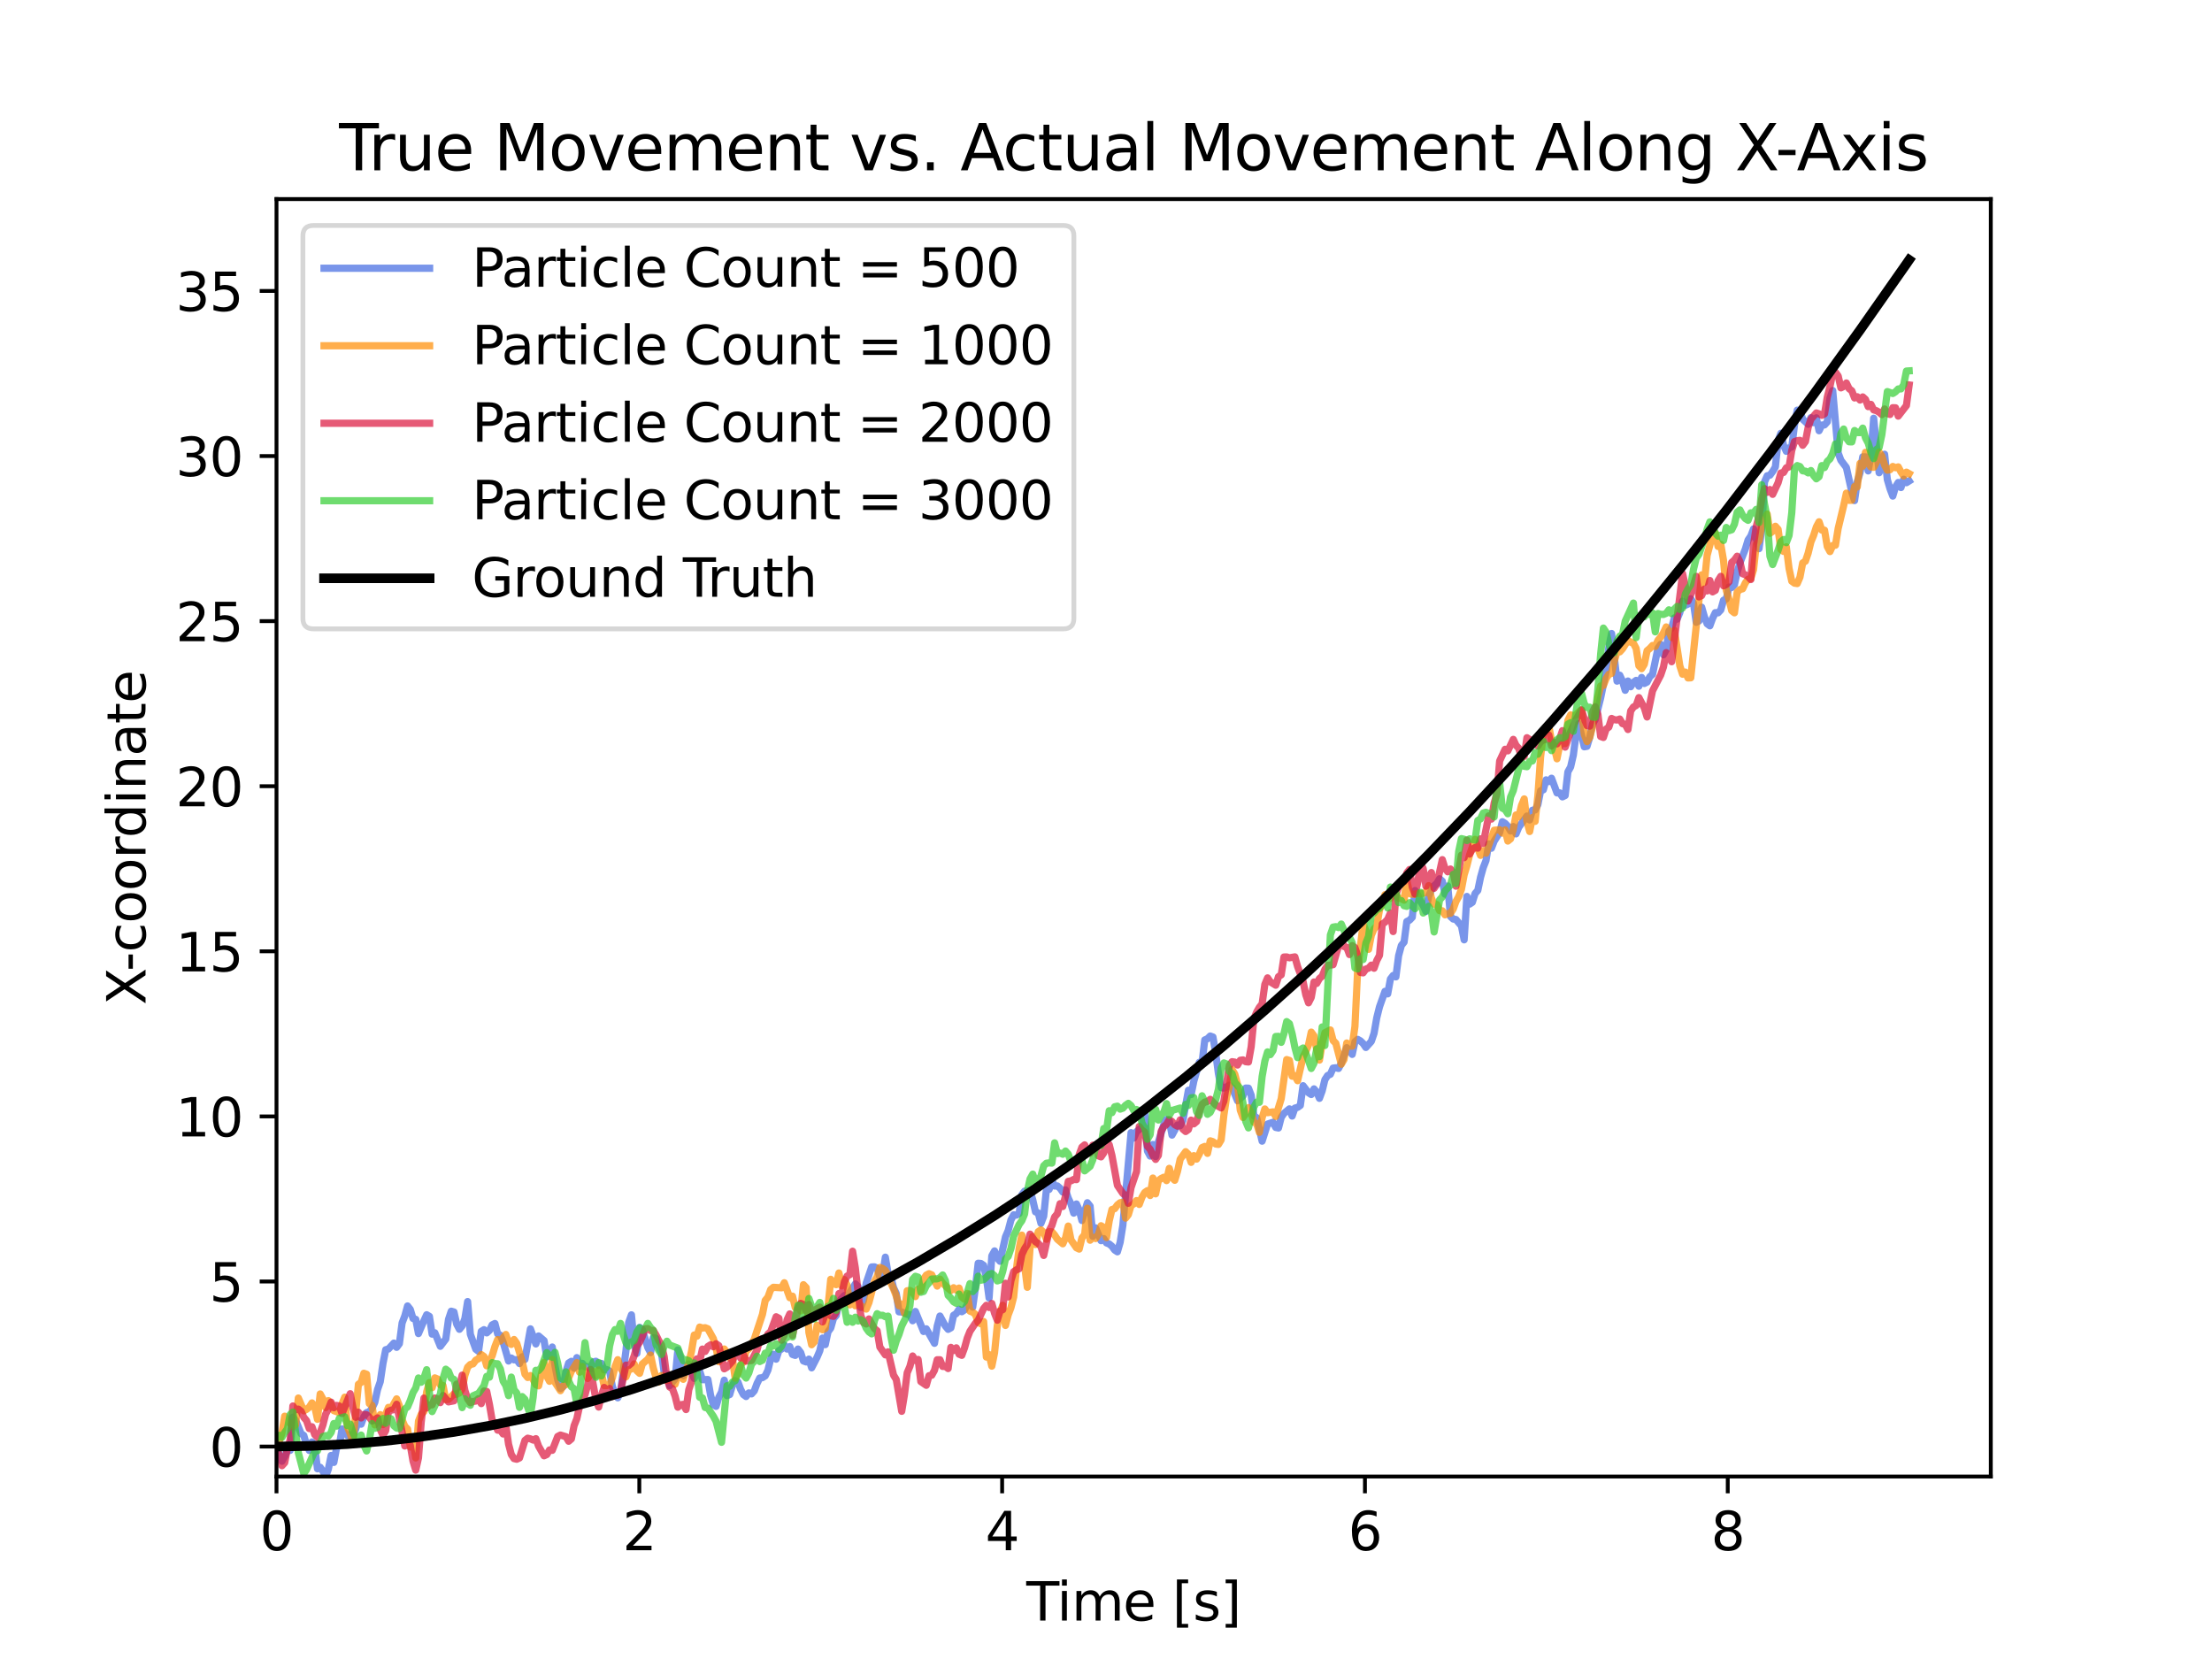 <?xml version="1.0" encoding="utf-8" standalone="no"?>
<!DOCTYPE svg PUBLIC "-//W3C//DTD SVG 1.1//EN"
  "http://www.w3.org/Graphics/SVG/1.1/DTD/svg11.dtd">
<svg xmlns:xlink="http://www.w3.org/1999/xlink" width="460.8pt" height="345.6pt" viewBox="0 0 460.8 345.6" xmlns="http://www.w3.org/2000/svg" version="1.1">
 <defs>
  <style type="text/css">*{stroke-linejoin: round; stroke-linecap: butt}</style>
 </defs>
 <g id="figure_1">
  <g id="patch_1">
   <path d="M 0 345.6 
L 460.8 345.6 
L 460.8 0 
L 0 0 
z
" style="fill: #ffffff"/>
  </g>
  <g id="axes_1">
   <g id="patch_2">
    <path d="M 57.6 307.584 
L 414.72 307.584 
L 414.72 41.472 
L 57.6 41.472 
z
" style="fill: #ffffff"/>
   </g>
   <g id="matplotlib.axis_1">
    <g id="xtick_1">
     <g id="line2d_1">
      <defs>
       <path id="m2bd81875fa" d="M 0 0 
L 0 3.5 
" style="stroke: #000000; stroke-width: 0.8"/>
      </defs>
      <g>
       <use xlink:href="#m2bd81875fa" x="57.6" y="307.584" style="stroke: #000000; stroke-width: 0.8"/>
      </g>
     </g>
     <g id="text_1">
      <!-- 0 -->
      <g transform="translate(54.101 322.942) scale(0.11 -0.11)">
       <defs>
        <path id="DejaVuSans-30" d="M 2034 4250 
Q 1547 4250 1301 3770 
Q 1056 3291 1056 2328 
Q 1056 1369 1301 889 
Q 1547 409 2034 409 
Q 2525 409 2770 889 
Q 3016 1369 3016 2328 
Q 3016 3291 2770 3770 
Q 2525 4250 2034 4250 
z
M 2034 4750 
Q 2819 4750 3233 4129 
Q 3647 3509 3647 2328 
Q 3647 1150 3233 529 
Q 2819 -91 2034 -91 
Q 1250 -91 836 529 
Q 422 1150 422 2328 
Q 422 3509 836 4129 
Q 1250 4750 2034 4750 
z
" transform="scale(0.016)"/>
       </defs>
       <use xlink:href="#DejaVuSans-30"/>
      </g>
     </g>
    </g>
    <g id="xtick_2">
     <g id="line2d_2">
      <g>
       <use xlink:href="#m2bd81875fa" x="133.181" y="307.584" style="stroke: #000000; stroke-width: 0.8"/>
      </g>
     </g>
     <g id="text_2">
      <!-- 2 -->
      <g transform="translate(129.682 322.942) scale(0.11 -0.11)">
       <defs>
        <path id="DejaVuSans-32" d="M 1228 531 
L 3431 531 
L 3431 0 
L 469 0 
L 469 531 
Q 828 903 1448 1529 
Q 2069 2156 2228 2338 
Q 2531 2678 2651 2914 
Q 2772 3150 2772 3378 
Q 2772 3750 2511 3984 
Q 2250 4219 1831 4219 
Q 1534 4219 1204 4116 
Q 875 4013 500 3803 
L 500 4441 
Q 881 4594 1212 4672 
Q 1544 4750 1819 4750 
Q 2544 4750 2975 4387 
Q 3406 4025 3406 3419 
Q 3406 3131 3298 2873 
Q 3191 2616 2906 2266 
Q 2828 2175 2409 1742 
Q 1991 1309 1228 531 
z
" transform="scale(0.016)"/>
       </defs>
       <use xlink:href="#DejaVuSans-32"/>
      </g>
     </g>
    </g>
    <g id="xtick_3">
     <g id="line2d_3">
      <g>
       <use xlink:href="#m2bd81875fa" x="208.762" y="307.584" style="stroke: #000000; stroke-width: 0.8"/>
      </g>
     </g>
     <g id="text_3">
      <!-- 4 -->
      <g transform="translate(205.263 322.942) scale(0.11 -0.11)">
       <defs>
        <path id="DejaVuSans-34" d="M 2419 4116 
L 825 1625 
L 2419 1625 
L 2419 4116 
z
M 2253 4666 
L 3047 4666 
L 3047 1625 
L 3713 1625 
L 3713 1100 
L 3047 1100 
L 3047 0 
L 2419 0 
L 2419 1100 
L 313 1100 
L 313 1709 
L 2253 4666 
z
" transform="scale(0.016)"/>
       </defs>
       <use xlink:href="#DejaVuSans-34"/>
      </g>
     </g>
    </g>
    <g id="xtick_4">
     <g id="line2d_4">
      <g>
       <use xlink:href="#m2bd81875fa" x="284.343" y="307.584" style="stroke: #000000; stroke-width: 0.8"/>
      </g>
     </g>
     <g id="text_4">
      <!-- 6 -->
      <g transform="translate(280.843 322.942) scale(0.11 -0.11)">
       <defs>
        <path id="DejaVuSans-36" d="M 2113 2584 
Q 1688 2584 1439 2293 
Q 1191 2003 1191 1497 
Q 1191 994 1439 701 
Q 1688 409 2113 409 
Q 2538 409 2786 701 
Q 3034 994 3034 1497 
Q 3034 2003 2786 2293 
Q 2538 2584 2113 2584 
z
M 3366 4563 
L 3366 3988 
Q 3128 4100 2886 4159 
Q 2644 4219 2406 4219 
Q 1781 4219 1451 3797 
Q 1122 3375 1075 2522 
Q 1259 2794 1537 2939 
Q 1816 3084 2150 3084 
Q 2853 3084 3261 2657 
Q 3669 2231 3669 1497 
Q 3669 778 3244 343 
Q 2819 -91 2113 -91 
Q 1303 -91 875 529 
Q 447 1150 447 2328 
Q 447 3434 972 4092 
Q 1497 4750 2381 4750 
Q 2619 4750 2861 4703 
Q 3103 4656 3366 4563 
z
" transform="scale(0.016)"/>
       </defs>
       <use xlink:href="#DejaVuSans-36"/>
      </g>
     </g>
    </g>
    <g id="xtick_5">
     <g id="line2d_5">
      <g>
       <use xlink:href="#m2bd81875fa" x="359.924" y="307.584" style="stroke: #000000; stroke-width: 0.8"/>
      </g>
     </g>
     <g id="text_5">
      <!-- 8 -->
      <g transform="translate(356.424 322.942) scale(0.11 -0.11)">
       <defs>
        <path id="DejaVuSans-38" d="M 2034 2216 
Q 1584 2216 1326 1975 
Q 1069 1734 1069 1313 
Q 1069 891 1326 650 
Q 1584 409 2034 409 
Q 2484 409 2743 651 
Q 3003 894 3003 1313 
Q 3003 1734 2745 1975 
Q 2488 2216 2034 2216 
z
M 1403 2484 
Q 997 2584 770 2862 
Q 544 3141 544 3541 
Q 544 4100 942 4425 
Q 1341 4750 2034 4750 
Q 2731 4750 3128 4425 
Q 3525 4100 3525 3541 
Q 3525 3141 3298 2862 
Q 3072 2584 2669 2484 
Q 3125 2378 3379 2068 
Q 3634 1759 3634 1313 
Q 3634 634 3220 271 
Q 2806 -91 2034 -91 
Q 1263 -91 848 271 
Q 434 634 434 1313 
Q 434 1759 690 2068 
Q 947 2378 1403 2484 
z
M 1172 3481 
Q 1172 3119 1398 2916 
Q 1625 2713 2034 2713 
Q 2441 2713 2670 2916 
Q 2900 3119 2900 3481 
Q 2900 3844 2670 4047 
Q 2441 4250 2034 4250 
Q 1625 4250 1398 4047 
Q 1172 3844 1172 3481 
z
" transform="scale(0.016)"/>
       </defs>
       <use xlink:href="#DejaVuSans-38"/>
      </g>
     </g>
    </g>
    <g id="text_6">
     <!-- Time [s] -->
     <g transform="translate(213.798 337.588) scale(0.11 -0.11)">
      <defs>
       <path id="DejaVuSans-54" d="M -19 4666 
L 3928 4666 
L 3928 4134 
L 2272 4134 
L 2272 0 
L 1638 0 
L 1638 4134 
L -19 4134 
L -19 4666 
z
" transform="scale(0.016)"/>
       <path id="DejaVuSans-69" d="M 603 3500 
L 1178 3500 
L 1178 0 
L 603 0 
L 603 3500 
z
M 603 4863 
L 1178 4863 
L 1178 4134 
L 603 4134 
L 603 4863 
z
" transform="scale(0.016)"/>
       <path id="DejaVuSans-6d" d="M 3328 2828 
Q 3544 3216 3844 3400 
Q 4144 3584 4550 3584 
Q 5097 3584 5394 3201 
Q 5691 2819 5691 2113 
L 5691 0 
L 5113 0 
L 5113 2094 
Q 5113 2597 4934 2840 
Q 4756 3084 4391 3084 
Q 3944 3084 3684 2787 
Q 3425 2491 3425 1978 
L 3425 0 
L 2847 0 
L 2847 2094 
Q 2847 2600 2669 2842 
Q 2491 3084 2119 3084 
Q 1678 3084 1418 2786 
Q 1159 2488 1159 1978 
L 1159 0 
L 581 0 
L 581 3500 
L 1159 3500 
L 1159 2956 
Q 1356 3278 1631 3431 
Q 1906 3584 2284 3584 
Q 2666 3584 2933 3390 
Q 3200 3197 3328 2828 
z
" transform="scale(0.016)"/>
       <path id="DejaVuSans-65" d="M 3597 1894 
L 3597 1613 
L 953 1613 
Q 991 1019 1311 708 
Q 1631 397 2203 397 
Q 2534 397 2845 478 
Q 3156 559 3463 722 
L 3463 178 
Q 3153 47 2828 -22 
Q 2503 -91 2169 -91 
Q 1331 -91 842 396 
Q 353 884 353 1716 
Q 353 2575 817 3079 
Q 1281 3584 2069 3584 
Q 2775 3584 3186 3129 
Q 3597 2675 3597 1894 
z
M 3022 2063 
Q 3016 2534 2758 2815 
Q 2500 3097 2075 3097 
Q 1594 3097 1305 2825 
Q 1016 2553 972 2059 
L 3022 2063 
z
" transform="scale(0.016)"/>
       <path id="DejaVuSans-20" transform="scale(0.016)"/>
       <path id="DejaVuSans-5b" d="M 550 4863 
L 1875 4863 
L 1875 4416 
L 1125 4416 
L 1125 -397 
L 1875 -397 
L 1875 -844 
L 550 -844 
L 550 4863 
z
" transform="scale(0.016)"/>
       <path id="DejaVuSans-73" d="M 2834 3397 
L 2834 2853 
Q 2591 2978 2328 3040 
Q 2066 3103 1784 3103 
Q 1356 3103 1142 2972 
Q 928 2841 928 2578 
Q 928 2378 1081 2264 
Q 1234 2150 1697 2047 
L 1894 2003 
Q 2506 1872 2764 1633 
Q 3022 1394 3022 966 
Q 3022 478 2636 193 
Q 2250 -91 1575 -91 
Q 1294 -91 989 -36 
Q 684 19 347 128 
L 347 722 
Q 666 556 975 473 
Q 1284 391 1588 391 
Q 1994 391 2212 530 
Q 2431 669 2431 922 
Q 2431 1156 2273 1281 
Q 2116 1406 1581 1522 
L 1381 1569 
Q 847 1681 609 1914 
Q 372 2147 372 2553 
Q 372 3047 722 3315 
Q 1072 3584 1716 3584 
Q 2034 3584 2315 3537 
Q 2597 3491 2834 3397 
z
" transform="scale(0.016)"/>
       <path id="DejaVuSans-5d" d="M 1947 4863 
L 1947 -844 
L 622 -844 
L 622 -397 
L 1369 -397 
L 1369 4416 
L 622 4416 
L 622 4863 
L 1947 4863 
z
" transform="scale(0.016)"/>
      </defs>
      <use xlink:href="#DejaVuSans-54"/>
      <use xlink:href="#DejaVuSans-69" x="57.959"/>
      <use xlink:href="#DejaVuSans-6d" x="85.742"/>
      <use xlink:href="#DejaVuSans-65" x="183.154"/>
      <use xlink:href="#DejaVuSans-20" x="244.678"/>
      <use xlink:href="#DejaVuSans-5b" x="276.465"/>
      <use xlink:href="#DejaVuSans-73" x="315.479"/>
      <use xlink:href="#DejaVuSans-5d" x="367.578"/>
     </g>
    </g>
   </g>
   <g id="matplotlib.axis_2">
    <g id="ytick_1">
     <g id="line2d_6">
      <defs>
       <path id="m52dc217880" d="M 0 0 
L -3.5 0 
" style="stroke: #000000; stroke-width: 0.8"/>
      </defs>
      <g>
       <use xlink:href="#m52dc217880" x="57.6" y="301.347" style="stroke: #000000; stroke-width: 0.8"/>
      </g>
     </g>
     <g id="text_7">
      <!-- 0 -->
      <g transform="translate(43.601 305.526) scale(0.11 -0.11)">
       <use xlink:href="#DejaVuSans-30"/>
      </g>
     </g>
    </g>
    <g id="ytick_2">
     <g id="line2d_7">
      <g>
       <use xlink:href="#m52dc217880" x="57.6" y="266.956" style="stroke: #000000; stroke-width: 0.8"/>
      </g>
     </g>
     <g id="text_8">
      <!-- 5 -->
      <g transform="translate(43.601 271.135) scale(0.11 -0.11)">
       <defs>
        <path id="DejaVuSans-35" d="M 691 4666 
L 3169 4666 
L 3169 4134 
L 1269 4134 
L 1269 2991 
Q 1406 3038 1543 3061 
Q 1681 3084 1819 3084 
Q 2600 3084 3056 2656 
Q 3513 2228 3513 1497 
Q 3513 744 3044 326 
Q 2575 -91 1722 -91 
Q 1428 -91 1123 -41 
Q 819 9 494 109 
L 494 744 
Q 775 591 1075 516 
Q 1375 441 1709 441 
Q 2250 441 2565 725 
Q 2881 1009 2881 1497 
Q 2881 1984 2565 2268 
Q 2250 2553 1709 2553 
Q 1456 2553 1204 2497 
Q 953 2441 691 2322 
L 691 4666 
z
" transform="scale(0.016)"/>
       </defs>
       <use xlink:href="#DejaVuSans-35"/>
      </g>
     </g>
    </g>
    <g id="ytick_3">
     <g id="line2d_8">
      <g>
       <use xlink:href="#m52dc217880" x="57.6" y="232.565" style="stroke: #000000; stroke-width: 0.8"/>
      </g>
     </g>
     <g id="text_9">
      <!-- 10 -->
      <g transform="translate(36.602 236.744) scale(0.11 -0.11)">
       <defs>
        <path id="DejaVuSans-31" d="M 794 531 
L 1825 531 
L 1825 4091 
L 703 3866 
L 703 4441 
L 1819 4666 
L 2450 4666 
L 2450 531 
L 3481 531 
L 3481 0 
L 794 0 
L 794 531 
z
" transform="scale(0.016)"/>
       </defs>
       <use xlink:href="#DejaVuSans-31"/>
       <use xlink:href="#DejaVuSans-30" x="63.623"/>
      </g>
     </g>
    </g>
    <g id="ytick_4">
     <g id="line2d_9">
      <g>
       <use xlink:href="#m52dc217880" x="57.6" y="198.174" style="stroke: #000000; stroke-width: 0.8"/>
      </g>
     </g>
     <g id="text_10">
      <!-- 15 -->
      <g transform="translate(36.602 202.353) scale(0.11 -0.11)">
       <use xlink:href="#DejaVuSans-31"/>
       <use xlink:href="#DejaVuSans-35" x="63.623"/>
      </g>
     </g>
    </g>
    <g id="ytick_5">
     <g id="line2d_10">
      <g>
       <use xlink:href="#m52dc217880" x="57.6" y="163.783" style="stroke: #000000; stroke-width: 0.8"/>
      </g>
     </g>
     <g id="text_11">
      <!-- 20 -->
      <g transform="translate(36.602 167.962) scale(0.11 -0.11)">
       <use xlink:href="#DejaVuSans-32"/>
       <use xlink:href="#DejaVuSans-30" x="63.623"/>
      </g>
     </g>
    </g>
    <g id="ytick_6">
     <g id="line2d_11">
      <g>
       <use xlink:href="#m52dc217880" x="57.6" y="129.392" style="stroke: #000000; stroke-width: 0.8"/>
      </g>
     </g>
     <g id="text_12">
      <!-- 25 -->
      <g transform="translate(36.602 133.571) scale(0.11 -0.11)">
       <use xlink:href="#DejaVuSans-32"/>
       <use xlink:href="#DejaVuSans-35" x="63.623"/>
      </g>
     </g>
    </g>
    <g id="ytick_7">
     <g id="line2d_12">
      <g>
       <use xlink:href="#m52dc217880" x="57.6" y="95.001" style="stroke: #000000; stroke-width: 0.8"/>
      </g>
     </g>
     <g id="text_13">
      <!-- 30 -->
      <g transform="translate(36.602 99.18) scale(0.11 -0.11)">
       <defs>
        <path id="DejaVuSans-33" d="M 2597 2516 
Q 3050 2419 3304 2112 
Q 3559 1806 3559 1356 
Q 3559 666 3084 287 
Q 2609 -91 1734 -91 
Q 1441 -91 1130 -33 
Q 819 25 488 141 
L 488 750 
Q 750 597 1062 519 
Q 1375 441 1716 441 
Q 2309 441 2620 675 
Q 2931 909 2931 1356 
Q 2931 1769 2642 2001 
Q 2353 2234 1838 2234 
L 1294 2234 
L 1294 2753 
L 1863 2753 
Q 2328 2753 2575 2939 
Q 2822 3125 2822 3475 
Q 2822 3834 2567 4026 
Q 2313 4219 1838 4219 
Q 1578 4219 1281 4162 
Q 984 4106 628 3988 
L 628 4550 
Q 988 4650 1302 4700 
Q 1616 4750 1894 4750 
Q 2613 4750 3031 4423 
Q 3450 4097 3450 3541 
Q 3450 3153 3228 2886 
Q 3006 2619 2597 2516 
z
" transform="scale(0.016)"/>
       </defs>
       <use xlink:href="#DejaVuSans-33"/>
       <use xlink:href="#DejaVuSans-30" x="63.623"/>
      </g>
     </g>
    </g>
    <g id="ytick_8">
     <g id="line2d_13">
      <g>
       <use xlink:href="#m52dc217880" x="57.6" y="60.61" style="stroke: #000000; stroke-width: 0.8"/>
      </g>
     </g>
     <g id="text_14">
      <!-- 35 -->
      <g transform="translate(36.602 64.789) scale(0.11 -0.11)">
       <use xlink:href="#DejaVuSans-33"/>
       <use xlink:href="#DejaVuSans-35" x="63.623"/>
      </g>
     </g>
    </g>
    <g id="text_15">
     <!-- X-coordinate -->
     <g transform="translate(30.315 209.34) rotate(-90) scale(0.11 -0.11)">
      <defs>
       <path id="DejaVuSans-58" d="M 403 4666 
L 1081 4666 
L 2241 2931 
L 3406 4666 
L 4084 4666 
L 2584 2425 
L 4184 0 
L 3506 0 
L 2194 1984 
L 872 0 
L 191 0 
L 1856 2491 
L 403 4666 
z
" transform="scale(0.016)"/>
       <path id="DejaVuSans-2d" d="M 313 2009 
L 1997 2009 
L 1997 1497 
L 313 1497 
L 313 2009 
z
" transform="scale(0.016)"/>
       <path id="DejaVuSans-63" d="M 3122 3366 
L 3122 2828 
Q 2878 2963 2633 3030 
Q 2388 3097 2138 3097 
Q 1578 3097 1268 2742 
Q 959 2388 959 1747 
Q 959 1106 1268 751 
Q 1578 397 2138 397 
Q 2388 397 2633 464 
Q 2878 531 3122 666 
L 3122 134 
Q 2881 22 2623 -34 
Q 2366 -91 2075 -91 
Q 1284 -91 818 406 
Q 353 903 353 1747 
Q 353 2603 823 3093 
Q 1294 3584 2113 3584 
Q 2378 3584 2631 3529 
Q 2884 3475 3122 3366 
z
" transform="scale(0.016)"/>
       <path id="DejaVuSans-6f" d="M 1959 3097 
Q 1497 3097 1228 2736 
Q 959 2375 959 1747 
Q 959 1119 1226 758 
Q 1494 397 1959 397 
Q 2419 397 2687 759 
Q 2956 1122 2956 1747 
Q 2956 2369 2687 2733 
Q 2419 3097 1959 3097 
z
M 1959 3584 
Q 2709 3584 3137 3096 
Q 3566 2609 3566 1747 
Q 3566 888 3137 398 
Q 2709 -91 1959 -91 
Q 1206 -91 779 398 
Q 353 888 353 1747 
Q 353 2609 779 3096 
Q 1206 3584 1959 3584 
z
" transform="scale(0.016)"/>
       <path id="DejaVuSans-72" d="M 2631 2963 
Q 2534 3019 2420 3045 
Q 2306 3072 2169 3072 
Q 1681 3072 1420 2755 
Q 1159 2438 1159 1844 
L 1159 0 
L 581 0 
L 581 3500 
L 1159 3500 
L 1159 2956 
Q 1341 3275 1631 3429 
Q 1922 3584 2338 3584 
Q 2397 3584 2469 3576 
Q 2541 3569 2628 3553 
L 2631 2963 
z
" transform="scale(0.016)"/>
       <path id="DejaVuSans-64" d="M 2906 2969 
L 2906 4863 
L 3481 4863 
L 3481 0 
L 2906 0 
L 2906 525 
Q 2725 213 2448 61 
Q 2172 -91 1784 -91 
Q 1150 -91 751 415 
Q 353 922 353 1747 
Q 353 2572 751 3078 
Q 1150 3584 1784 3584 
Q 2172 3584 2448 3432 
Q 2725 3281 2906 2969 
z
M 947 1747 
Q 947 1113 1208 752 
Q 1469 391 1925 391 
Q 2381 391 2643 752 
Q 2906 1113 2906 1747 
Q 2906 2381 2643 2742 
Q 2381 3103 1925 3103 
Q 1469 3103 1208 2742 
Q 947 2381 947 1747 
z
" transform="scale(0.016)"/>
       <path id="DejaVuSans-6e" d="M 3513 2113 
L 3513 0 
L 2938 0 
L 2938 2094 
Q 2938 2591 2744 2837 
Q 2550 3084 2163 3084 
Q 1697 3084 1428 2787 
Q 1159 2491 1159 1978 
L 1159 0 
L 581 0 
L 581 3500 
L 1159 3500 
L 1159 2956 
Q 1366 3272 1645 3428 
Q 1925 3584 2291 3584 
Q 2894 3584 3203 3211 
Q 3513 2838 3513 2113 
z
" transform="scale(0.016)"/>
       <path id="DejaVuSans-61" d="M 2194 1759 
Q 1497 1759 1228 1600 
Q 959 1441 959 1056 
Q 959 750 1161 570 
Q 1363 391 1709 391 
Q 2188 391 2477 730 
Q 2766 1069 2766 1631 
L 2766 1759 
L 2194 1759 
z
M 3341 1997 
L 3341 0 
L 2766 0 
L 2766 531 
Q 2569 213 2275 61 
Q 1981 -91 1556 -91 
Q 1019 -91 701 211 
Q 384 513 384 1019 
Q 384 1609 779 1909 
Q 1175 2209 1959 2209 
L 2766 2209 
L 2766 2266 
Q 2766 2663 2505 2880 
Q 2244 3097 1772 3097 
Q 1472 3097 1187 3025 
Q 903 2953 641 2809 
L 641 3341 
Q 956 3463 1253 3523 
Q 1550 3584 1831 3584 
Q 2591 3584 2966 3190 
Q 3341 2797 3341 1997 
z
" transform="scale(0.016)"/>
       <path id="DejaVuSans-74" d="M 1172 4494 
L 1172 3500 
L 2356 3500 
L 2356 3053 
L 1172 3053 
L 1172 1153 
Q 1172 725 1289 603 
Q 1406 481 1766 481 
L 2356 481 
L 2356 0 
L 1766 0 
Q 1100 0 847 248 
Q 594 497 594 1153 
L 594 3053 
L 172 3053 
L 172 3500 
L 594 3500 
L 594 4494 
L 1172 4494 
z
" transform="scale(0.016)"/>
      </defs>
      <use xlink:href="#DejaVuSans-58"/>
      <use xlink:href="#DejaVuSans-2d" x="63.506"/>
      <use xlink:href="#DejaVuSans-63" x="99.59"/>
      <use xlink:href="#DejaVuSans-6f" x="154.57"/>
      <use xlink:href="#DejaVuSans-6f" x="215.752"/>
      <use xlink:href="#DejaVuSans-72" x="276.934"/>
      <use xlink:href="#DejaVuSans-64" x="316.297"/>
      <use xlink:href="#DejaVuSans-69" x="379.773"/>
      <use xlink:href="#DejaVuSans-6e" x="407.557"/>
      <use xlink:href="#DejaVuSans-61" x="470.936"/>
      <use xlink:href="#DejaVuSans-74" x="532.215"/>
      <use xlink:href="#DejaVuSans-65" x="571.424"/>
     </g>
    </g>
   </g>
   <g id="line2d_14">
    <path d="M 57.6 300.742 
L 58.169 303.489 
L 58.738 304.405 
L 59.306 303.399 
L 59.875 302.091 
L 60.444 302.136 
L 61.013 295.216 
L 61.581 295.855 
L 62.719 298.651 
L 63.288 299.035 
L 63.856 300.986 
L 64.425 302.152 
L 64.994 300.387 
L 65.563 301.381 
L 66.131 305.975 
L 66.7 305.661 
L 67.269 306.489 
L 67.838 307.584 
L 68.406 306.037 
L 68.975 303.198 
L 69.544 304.649 
L 70.113 301.624 
L 70.681 301.154 
L 71.25 297.662 
L 71.819 298.461 
L 72.388 299.043 
L 72.956 298.876 
L 73.525 299.398 
L 74.663 295.983 
L 75.231 296.682 
L 75.8 295.128 
L 76.369 294.268 
L 76.938 294.111 
L 77.506 293.36 
L 78.075 292.147 
L 78.644 289.485 
L 79.213 287.837 
L 79.781 284.037 
L 80.35 281.171 
L 80.919 281.021 
L 82.056 279.791 
L 82.625 280.676 
L 83.194 279.916 
L 83.763 275.605 
L 84.331 274.123 
L 84.9 272.053 
L 85.469 272.773 
L 86.038 274.66 
L 86.606 274.839 
L 87.175 277.808 
L 88.313 275.116 
L 88.881 273.888 
L 89.45 274.224 
L 90.019 277.927 
L 90.588 277.645 
L 91.725 280.46 
L 92.863 278.963 
L 93.431 274.85 
L 94 273.147 
L 94.569 273.307 
L 95.138 275.849 
L 95.706 276.919 
L 96.275 276.221 
L 96.844 274.679 
L 97.413 271.14 
L 97.981 277.939 
L 99.119 281.073 
L 99.688 281.505 
L 100.256 277.348 
L 100.825 276.997 
L 101.394 277.666 
L 101.963 277.158 
L 102.531 275.996 
L 103.1 275.708 
L 103.669 277.873 
L 104.238 278.159 
L 104.806 279.582 
L 105.944 283.524 
L 106.513 282.897 
L 107.082 283.282 
L 107.65 283.234 
L 108.219 284.055 
L 108.788 282.635 
L 109.357 283.193 
L 110.494 276.823 
L 111.632 279.971 
L 112.2 278.31 
L 113.338 279.28 
L 113.907 282.673 
L 115.044 280.61 
L 115.613 284.52 
L 116.182 287.431 
L 116.75 289.272 
L 117.319 288.858 
L 117.888 285.785 
L 118.457 283.941 
L 119.025 283.587 
L 119.594 285.007 
L 120.163 282.822 
L 120.732 284.634 
L 121.3 284.005 
L 121.869 284.715 
L 122.438 284.719 
L 123.007 285.126 
L 123.575 283.711 
L 124.144 283.576 
L 124.713 284.437 
L 125.282 284.019 
L 125.85 285.373 
L 126.419 285.31 
L 126.988 285.624 
L 127.557 288.776 
L 128.125 290.422 
L 128.694 291.191 
L 129.263 290.007 
L 130.4 281.349 
L 130.969 275.492 
L 131.538 273.904 
L 132.107 279.892 
L 132.675 281.943 
L 133.244 276.514 
L 133.813 276.969 
L 134.95 280.736 
L 135.519 281.785 
L 136.088 278.659 
L 136.657 278.807 
L 137.225 280.536 
L 137.794 281.846 
L 138.363 285.934 
L 138.932 286.278 
L 139.5 288.665 
L 140.638 287.234 
L 141.207 281.206 
L 141.775 282.823 
L 142.344 286.595 
L 142.913 284.778 
L 143.482 284.161 
L 144.05 286.036 
L 144.619 287.145 
L 145.188 285.869 
L 145.757 285.633 
L 146.325 287.425 
L 147.463 287.375 
L 148.032 290.682 
L 148.6 292.634 
L 149.169 292.969 
L 149.738 291.103 
L 150.307 289.983 
L 150.875 287.515 
L 151.444 290.737 
L 152.013 290.511 
L 152.582 288.576 
L 153.151 287.615 
L 153.719 287.882 
L 154.288 289.436 
L 154.857 290.508 
L 155.426 290.924 
L 155.994 290.17 
L 156.563 290.372 
L 157.132 289.741 
L 157.701 288.207 
L 158.269 287.064 
L 158.838 286.99 
L 159.407 286.621 
L 159.976 285.424 
L 160.544 283.071 
L 161.113 282.123 
L 161.682 283.138 
L 162.251 281.373 
L 162.819 281.024 
L 163.388 280.188 
L 163.957 281.035 
L 164.526 280.514 
L 165.094 282.165 
L 165.663 282.358 
L 166.232 281.031 
L 166.801 281.763 
L 167.369 283.512 
L 167.938 283.718 
L 168.507 283.129 
L 169.076 284.944 
L 170.213 282.726 
L 170.782 281.386 
L 171.351 278.741 
L 171.919 280.113 
L 172.488 277.437 
L 173.057 276.667 
L 173.626 274.671 
L 174.194 274.048 
L 174.763 271.153 
L 175.901 269.882 
L 176.469 270.119 
L 178.176 267.46 
L 178.744 268.009 
L 179.313 272.376 
L 179.882 270.918 
L 180.451 267.272 
L 181.588 263.93 
L 182.157 263.905 
L 182.726 264.169 
L 183.294 266.083 
L 183.863 265.669 
L 184.432 261.892 
L 185.001 265.283 
L 185.569 265.924 
L 186.138 268.255 
L 186.707 269.438 
L 187.276 273.277 
L 187.844 273.32 
L 188.413 273.502 
L 188.982 273.809 
L 189.551 273.863 
L 190.119 275.134 
L 190.688 273.202 
L 192.394 277.375 
L 192.963 276.818 
L 194.669 279.837 
L 195.238 276.244 
L 195.807 274.152 
L 196.944 276.244 
L 197.513 276.927 
L 198.082 276.617 
L 198.651 274 
L 199.219 273.638 
L 199.788 272.755 
L 200.357 273.258 
L 200.926 272.89 
L 201.495 271.743 
L 202.063 269.591 
L 202.632 272.302 
L 203.201 268.253 
L 203.77 263.155 
L 204.338 263.201 
L 204.907 263.587 
L 205.476 266.162 
L 206.045 270.398 
L 206.613 261.613 
L 207.182 260.591 
L 207.751 262.082 
L 208.32 262.75 
L 209.457 257.668 
L 210.026 256.329 
L 210.595 254.161 
L 211.163 253.066 
L 211.732 253.137 
L 212.301 252.791 
L 212.87 248.887 
L 213.438 248.14 
L 214.007 248.021 
L 214.576 248.031 
L 215.145 249.972 
L 215.713 252.455 
L 216.282 252.686 
L 216.851 254.849 
L 217.42 253.374 
L 217.988 247.789 
L 218.557 247.776 
L 219.126 245.907 
L 219.695 247.063 
L 220.263 247.05 
L 220.832 247.529 
L 221.401 248.334 
L 221.97 247.887 
L 222.538 249.597 
L 223.107 250.83 
L 223.676 252.715 
L 224.245 250.807 
L 224.813 252.064 
L 225.382 254.256 
L 226.52 250.549 
L 227.088 251.25 
L 227.657 257.55 
L 228.226 255.78 
L 229.363 258.454 
L 229.932 258.016 
L 230.501 258.923 
L 231.07 259.149 
L 231.638 259.62 
L 232.207 260.4 
L 232.776 260.774 
L 233.345 258.802 
L 233.913 255.252 
L 235.62 235.956 
L 236.188 237.085 
L 236.757 235.768 
L 237.326 235.273 
L 237.895 234.973 
L 238.463 231.379 
L 239.032 239.784 
L 239.601 240.833 
L 240.17 238.421 
L 240.738 240.939 
L 241.307 237.871 
L 242.445 234.272 
L 243.013 233.207 
L 243.582 233.456 
L 244.151 236.465 
L 245.288 234.369 
L 245.857 234.502 
L 246.426 233.413 
L 247.563 227.117 
L 248.132 228.019 
L 248.701 225.211 
L 249.839 221.297 
L 250.407 221.351 
L 250.976 216.634 
L 251.545 216.388 
L 252.114 215.822 
L 252.682 216.028 
L 253.251 219.381 
L 253.82 223.664 
L 254.389 226.576 
L 254.957 226.667 
L 255.526 226.434 
L 256.095 226.059 
L 256.664 226.544 
L 257.801 229.312 
L 258.939 228.306 
L 259.507 226.667 
L 260.076 226.682 
L 260.645 228.16 
L 261.214 232.46 
L 261.782 232.83 
L 262.92 237.725 
L 264.057 234.161 
L 265.195 233.793 
L 265.764 234.873 
L 266.332 234.982 
L 266.901 232.764 
L 267.47 231.936 
L 268.607 230.998 
L 269.176 232.492 
L 269.745 230.838 
L 270.314 230.686 
L 270.882 230.281 
L 271.451 226.171 
L 272.589 227.645 
L 273.157 228.012 
L 273.726 226.833 
L 274.295 227.504 
L 274.864 228.804 
L 275.432 227.257 
L 276.001 224.915 
L 276.57 224.05 
L 277.139 223.793 
L 277.707 222.503 
L 278.276 222.437 
L 278.845 222.581 
L 279.414 221.484 
L 280.551 218.25 
L 281.12 218.842 
L 281.689 219.648 
L 282.257 217.01 
L 282.826 216.516 
L 283.395 216.834 
L 283.964 217.381 
L 284.532 218.206 
L 285.67 216.944 
L 286.239 215.263 
L 286.807 212.009 
L 287.376 209.735 
L 288.514 206.511 
L 289.082 207.042 
L 289.651 203.945 
L 290.22 203.206 
L 290.789 203.502 
L 291.357 199.09 
L 291.926 196.952 
L 292.495 196.257 
L 293.064 191.97 
L 293.632 191.689 
L 294.201 191.087 
L 294.77 185.519 
L 295.339 186.399 
L 295.908 187.743 
L 296.476 188.654 
L 297.045 189.884 
L 297.614 186.69 
L 298.183 185.428 
L 298.751 184.531 
L 299.32 184.015 
L 299.889 183.059 
L 300.458 183.566 
L 301.026 186.269 
L 301.595 184.569 
L 302.164 190.919 
L 302.733 191.451 
L 303.301 191.548 
L 304.439 192.884 
L 305.008 195.783 
L 305.576 186.744 
L 306.145 188.346 
L 306.714 187.964 
L 307.283 186.139 
L 307.851 185.496 
L 308.42 182.771 
L 308.989 180.728 
L 309.558 179.272 
L 310.126 175.805 
L 310.695 176.702 
L 311.264 175.217 
L 312.401 173.444 
L 312.97 171.181 
L 313.539 171.525 
L 314.108 172.133 
L 314.676 173.107 
L 315.245 172.181 
L 315.814 173.714 
L 316.383 172.341 
L 318.089 169.992 
L 318.658 170.805 
L 319.226 168.79 
L 319.795 168.726 
L 320.364 167.638 
L 320.933 164.728 
L 321.501 164.538 
L 322.07 162.46 
L 322.639 162.822 
L 323.208 162.118 
L 324.345 165.177 
L 324.914 165.169 
L 325.483 166.004 
L 326.051 165.722 
L 326.62 160.788 
L 327.189 159.769 
L 327.758 157.293 
L 328.326 152.86 
L 328.895 150.729 
L 330.033 155.571 
L 330.601 155.473 
L 331.17 153.592 
L 331.739 150.795 
L 332.308 149.912 
L 333.445 145.391 
L 334.583 139.865 
L 335.151 134.752 
L 335.72 131.965 
L 336.858 141.895 
L 337.426 140.657 
L 337.995 141.902 
L 338.564 143.802 
L 339.133 141.871 
L 339.701 143.063 
L 340.27 142.154 
L 340.839 141.736 
L 341.408 142.957 
L 341.976 141.124 
L 342.545 142.383 
L 343.114 142.089 
L 343.683 140.983 
L 344.252 140.483 
L 345.389 135.007 
L 345.958 134.227 
L 346.527 136.406 
L 347.095 135.38 
L 347.664 131.475 
L 348.233 130.807 
L 348.802 128.713 
L 349.37 128.977 
L 349.939 127.625 
L 350.508 125.232 
L 351.077 126.085 
L 351.645 125.841 
L 352.214 124.728 
L 352.783 125.637 
L 353.352 129.641 
L 353.92 129.359 
L 354.489 126.484 
L 355.058 128.48 
L 355.627 129.946 
L 356.195 130.372 
L 356.764 128.815 
L 357.333 127.627 
L 357.902 127.665 
L 358.47 127.067 
L 359.039 125.045 
L 359.608 124.771 
L 360.177 122.299 
L 360.745 122.393 
L 361.314 121.796 
L 361.883 119.192 
L 362.452 117.279 
L 363.589 114.362 
L 364.158 112.493 
L 364.727 111.668 
L 365.295 110.183 
L 366.433 114.298 
L 367.002 110.234 
L 367.57 100.426 
L 368.139 99.11 
L 368.708 98.994 
L 369.277 98.23 
L 369.845 97.268 
L 370.414 91.82 
L 370.983 90.263 
L 371.552 92.78 
L 372.12 94.025 
L 372.689 93.293 
L 373.258 93.108 
L 373.827 88.554 
L 374.395 85.445 
L 374.964 85.497 
L 375.533 87.338 
L 376.67 88.386 
L 377.239 87.012 
L 377.808 88.044 
L 378.377 87.038 
L 378.945 89.73 
L 379.514 88.539 
L 380.083 88.517 
L 380.652 87.888 
L 381.22 82.955 
L 381.789 81.363 
L 382.927 94.372 
L 383.495 95.892 
L 384.633 97.391 
L 385.77 102.521 
L 386.339 104.28 
L 386.908 100.305 
L 387.477 98.477 
L 388.045 95.164 
L 388.614 95.171 
L 389.183 98.1 
L 389.752 94.821 
L 390.32 87.131 
L 391.458 98.483 
L 392.027 97.2 
L 392.596 94.627 
L 393.164 99.898 
L 393.733 101.839 
L 394.302 103.346 
L 394.871 101.434 
L 395.439 100.51 
L 396.008 101.569 
L 396.577 99.832 
L 397.146 100.557 
L 397.714 100.197 
L 397.714 100.197 
" clip-path="url(#pf459e626e8)" style="fill: none; stroke: #4169e1; stroke-opacity: 0.7; stroke-width: 1.5; stroke-linecap: square"/>
   </g>
   <g id="line2d_15">
    <path d="M 57.6 299.395 
L 58.169 300.229 
L 58.738 298.517 
L 59.306 295.016 
L 59.875 296.184 
L 60.444 296.455 
L 61.013 297.183 
L 61.581 296.821 
L 62.15 291.233 
L 63.288 293.904 
L 63.856 293.593 
L 64.425 293.145 
L 64.994 292.251 
L 65.563 293.024 
L 66.131 295.667 
L 66.7 290.384 
L 67.269 291.422 
L 67.838 293.257 
L 68.406 291.777 
L 68.975 292.467 
L 69.544 293.871 
L 70.681 294.273 
L 71.25 292.432 
L 71.819 291.048 
L 72.388 297.252 
L 72.956 298.648 
L 73.525 300.456 
L 74.663 288.377 
L 75.231 287.977 
L 75.8 286.076 
L 76.369 286.278 
L 76.938 292.397 
L 77.506 292.767 
L 78.075 296.833 
L 79.213 294.7 
L 79.781 296.773 
L 80.35 294.607 
L 80.919 293.181 
L 81.488 293.417 
L 82.625 291.408 
L 83.194 292.838 
L 83.763 295.758 
L 84.331 297.117 
L 84.9 297.703 
L 85.469 301.439 
L 86.038 300.078 
L 86.606 303.71 
L 87.175 296.041 
L 87.744 294.609 
L 88.313 294.041 
L 88.881 289.95 
L 89.45 288.022 
L 90.019 289.085 
L 90.588 287.035 
L 91.156 287.276 
L 91.725 288.504 
L 92.294 288.627 
L 92.863 291.581 
L 93.431 291.511 
L 94.569 290.384 
L 95.138 290.46 
L 95.706 290.163 
L 96.275 289.33 
L 96.844 286.507 
L 97.413 284.814 
L 97.981 284.247 
L 98.55 284.117 
L 99.119 283.34 
L 99.688 283.045 
L 100.256 282.18 
L 100.825 282.593 
L 101.394 284.527 
L 102.531 282.414 
L 103.1 280.516 
L 103.669 279.063 
L 104.238 279.364 
L 105.375 277.995 
L 105.944 279.682 
L 106.513 280.07 
L 107.082 279.04 
L 107.65 279.848 
L 108.788 283.644 
L 109.357 286.259 
L 109.925 286.955 
L 110.494 286.555 
L 111.063 287.383 
L 111.632 288.473 
L 112.2 288.697 
L 113.338 283.831 
L 113.907 286.676 
L 114.475 287.751 
L 115.044 283.204 
L 115.613 287.959 
L 116.75 289.709 
L 117.319 288.653 
L 117.888 288.453 
L 119.025 285.665 
L 120.163 283.86 
L 120.732 285.854 
L 121.3 284.673 
L 121.869 285.671 
L 122.438 287.159 
L 123.007 286.251 
L 123.575 285.691 
L 124.144 286.602 
L 124.713 285.373 
L 125.282 286.165 
L 125.85 288.645 
L 126.419 288.635 
L 126.988 288.456 
L 127.557 287.057 
L 128.125 284.706 
L 128.694 283.248 
L 129.263 284.907 
L 130.4 286.835 
L 130.969 285.348 
L 131.538 285.181 
L 132.107 284.128 
L 132.675 285.568 
L 133.244 286.095 
L 133.813 284.134 
L 134.95 283.16 
L 135.519 282.278 
L 136.088 284.97 
L 136.657 286.959 
L 137.225 287.928 
L 137.794 286.546 
L 138.363 286.641 
L 138.932 287.569 
L 139.5 287.545 
L 140.069 287.105 
L 140.638 288.367 
L 141.207 286.538 
L 141.775 286.487 
L 142.344 287.333 
L 142.913 285.399 
L 143.482 283.999 
L 144.05 281.51 
L 144.619 278.102 
L 145.188 278.353 
L 145.757 276.455 
L 146.325 276.651 
L 146.894 276.584 
L 147.463 276.808 
L 148.6 278.856 
L 149.169 280.819 
L 149.738 283.667 
L 150.307 282.912 
L 150.875 281.019 
L 151.444 281.78 
L 152.013 282.896 
L 152.582 283.111 
L 153.151 287.113 
L 153.719 286.124 
L 154.288 284.29 
L 154.857 283.743 
L 155.426 281.434 
L 155.994 281.01 
L 157.132 278.963 
L 158.838 273.786 
L 159.407 270.904 
L 159.976 270.212 
L 160.544 268.632 
L 161.113 268.166 
L 162.819 268.274 
L 163.388 267.217 
L 164.526 270.34 
L 165.094 270.011 
L 165.663 272.392 
L 166.232 271.984 
L 166.801 273.09 
L 167.369 267.624 
L 167.938 268.225 
L 168.507 277.579 
L 169.076 280.134 
L 169.644 279.531 
L 170.213 276.072 
L 170.782 276.67 
L 171.351 277.021 
L 171.919 276.745 
L 172.488 272.244 
L 173.057 266.502 
L 173.626 267.416 
L 174.194 267.621 
L 174.763 265.188 
L 175.332 267.865 
L 175.901 266.562 
L 176.469 267.729 
L 177.038 271.83 
L 177.607 271.355 
L 178.176 272.017 
L 178.744 271.181 
L 179.313 272.029 
L 180.451 272.705 
L 181.019 271.35 
L 182.157 267.003 
L 182.726 265.945 
L 183.294 264.031 
L 183.863 264.248 
L 184.432 264.661 
L 185.001 265.717 
L 185.569 267.296 
L 186.138 268.505 
L 186.707 270.011 
L 187.276 272.022 
L 187.844 271.69 
L 188.413 273.573 
L 188.982 268.891 
L 189.551 268.828 
L 190.119 269.159 
L 190.688 270.101 
L 191.257 268.556 
L 191.826 268.898 
L 192.394 266.464 
L 192.963 265.624 
L 193.532 265.336 
L 194.101 265.569 
L 195.238 267.916 
L 195.807 266.466 
L 196.376 267.303 
L 197.513 268.36 
L 198.082 268.85 
L 198.651 268.255 
L 199.219 268.752 
L 199.788 268.327 
L 200.357 270.199 
L 200.926 270.652 
L 201.495 269.447 
L 202.063 273.139 
L 202.632 273.344 
L 203.201 273.83 
L 203.77 275.522 
L 204.338 275.766 
L 204.907 275.296 
L 205.476 282.704 
L 206.045 282.184 
L 206.613 284.595 
L 207.182 281.823 
L 207.751 276.154 
L 208.32 273.355 
L 208.888 271.914 
L 209.457 276.113 
L 210.026 273.917 
L 210.595 272.422 
L 211.163 270.194 
L 211.732 264.379 
L 212.301 260.126 
L 212.87 257.298 
L 213.438 263.676 
L 214.007 268.17 
L 214.576 259.973 
L 215.145 257.575 
L 215.713 259.253 
L 216.282 256.587 
L 216.851 256.203 
L 217.42 256.732 
L 217.988 258.155 
L 218.557 256.586 
L 219.126 256.613 
L 219.695 257.278 
L 220.263 258.146 
L 221.401 259.104 
L 221.97 257.879 
L 222.538 255.411 
L 223.107 258.298 
L 224.245 259.936 
L 224.813 260.21 
L 225.382 257.883 
L 225.951 257.2 
L 226.52 251.696 
L 227.088 258.36 
L 227.657 257.748 
L 228.226 258.012 
L 228.795 257.173 
L 229.363 255.342 
L 229.932 255.682 
L 230.501 257.81 
L 231.07 254.332 
L 231.638 251.967 
L 232.207 251.793 
L 232.776 251.014 
L 233.345 250.548 
L 233.913 250.437 
L 234.482 253.758 
L 235.051 253.044 
L 235.62 251.13 
L 236.188 250.8 
L 236.757 250.101 
L 237.326 250.906 
L 237.895 249.4 
L 238.463 248.424 
L 239.032 248.031 
L 239.601 249.048 
L 240.17 245.406 
L 240.738 248.702 
L 241.307 245.946 
L 241.876 245.517 
L 242.445 245.24 
L 243.013 245.942 
L 243.582 243.39 
L 244.151 245.271 
L 244.72 245.876 
L 245.288 244.043 
L 245.857 241.473 
L 246.995 239.915 
L 247.563 240.47 
L 248.132 242.138 
L 248.701 240.742 
L 249.27 241.464 
L 249.839 240.405 
L 250.407 239.066 
L 250.976 238.816 
L 251.545 240.269 
L 252.114 237.654 
L 252.682 237.835 
L 253.251 238.32 
L 253.82 238.406 
L 254.389 237.469 
L 254.957 232.306 
L 255.526 228.518 
L 256.095 226.365 
L 256.664 222.806 
L 257.232 223.76 
L 257.801 225.911 
L 258.37 231.277 
L 258.939 232.797 
L 259.507 231.995 
L 260.076 230.735 
L 260.645 231.781 
L 261.214 233.783 
L 261.782 234.071 
L 262.351 235.893 
L 262.92 232.839 
L 263.489 231.017 
L 264.057 231.797 
L 265.195 231.619 
L 265.764 232.587 
L 266.901 228.885 
L 268.039 220.73 
L 268.607 220.906 
L 269.176 224.192 
L 269.745 224.09 
L 270.314 225.127 
L 271.451 220.175 
L 272.02 219.041 
L 272.589 217.648 
L 273.157 215.006 
L 273.726 215.769 
L 274.295 218.654 
L 274.864 220.84 
L 275.432 217.376 
L 276.001 215.138 
L 277.139 214.557 
L 277.707 216.753 
L 278.276 217.337 
L 279.414 221.701 
L 279.982 220.724 
L 280.551 217.278 
L 281.12 217.943 
L 281.689 217.927 
L 282.257 213.831 
L 282.826 202.017 
L 283.964 192.385 
L 284.532 193.886 
L 285.101 197.764 
L 285.67 194.836 
L 286.239 193.497 
L 286.807 192.914 
L 287.376 189.524 
L 287.945 188.259 
L 288.514 186.376 
L 289.082 186.59 
L 289.651 187.129 
L 290.22 186.335 
L 290.789 186.408 
L 291.357 187.116 
L 291.926 187.22 
L 292.495 187.518 
L 293.064 183.382 
L 293.632 186.141 
L 294.201 186.298 
L 294.77 186.299 
L 295.339 186.073 
L 295.908 186.22 
L 297.045 185.932 
L 297.614 184.498 
L 298.183 187.101 
L 298.751 188.355 
L 299.32 188.427 
L 299.889 189.7 
L 300.458 189.738 
L 301.026 190.573 
L 301.595 190.304 
L 302.164 190.26 
L 302.733 189.371 
L 303.301 187.791 
L 303.87 186.781 
L 304.439 185.269 
L 305.008 182.25 
L 305.576 180.377 
L 306.145 178.087 
L 307.283 174.85 
L 307.851 176.733 
L 308.42 178.189 
L 308.989 177.183 
L 309.558 177.737 
L 310.695 174.504 
L 311.264 172.954 
L 312.401 172.859 
L 312.97 173.556 
L 313.539 172.879 
L 314.108 175.207 
L 314.676 174.743 
L 315.245 172.766 
L 315.814 169.767 
L 316.383 170.179 
L 316.951 167.794 
L 317.52 166.427 
L 318.089 171.118 
L 318.658 173.217 
L 319.226 170.3 
L 319.795 171.108 
L 320.364 165.787 
L 320.933 157.697 
L 321.501 152.968 
L 322.07 152.361 
L 322.639 151.152 
L 323.208 154.327 
L 323.776 155.679 
L 324.345 158.073 
L 324.914 155.269 
L 325.483 154.846 
L 326.051 154.901 
L 326.62 150.081 
L 327.189 148.915 
L 327.758 149.11 
L 328.326 148.912 
L 328.895 148.327 
L 329.464 147.903 
L 330.033 153.002 
L 330.601 154.492 
L 331.17 153.615 
L 331.739 151.448 
L 332.876 145.217 
L 333.445 142.897 
L 334.014 142.807 
L 334.583 141.354 
L 335.151 140.469 
L 335.72 140.282 
L 336.289 137.715 
L 336.858 135.734 
L 337.426 135.797 
L 337.995 135.169 
L 339.133 133.379 
L 339.701 133.777 
L 340.27 133.999 
L 340.839 135.082 
L 341.408 138.69 
L 341.976 139.299 
L 342.545 138.378 
L 343.114 135.563 
L 343.683 135.09 
L 344.252 134.463 
L 344.82 134.681 
L 345.389 133.381 
L 345.958 132.7 
L 346.527 131.827 
L 347.095 130.603 
L 347.664 131.511 
L 348.233 132.821 
L 348.802 131.308 
L 349.939 138.706 
L 350.508 140.45 
L 351.077 140.001 
L 351.645 141.233 
L 352.214 141.204 
L 354.489 119.756 
L 355.058 121.335 
L 355.627 115.684 
L 356.764 111.477 
L 357.333 111.066 
L 357.902 113.845 
L 358.47 113.392 
L 359.039 116.718 
L 359.608 122.951 
L 360.177 124.865 
L 360.745 127.218 
L 361.314 127.666 
L 361.883 123.342 
L 362.452 122.813 
L 363.02 122.657 
L 363.589 121.42 
L 364.158 120.682 
L 364.727 120.51 
L 365.295 118.665 
L 365.864 113.433 
L 366.433 112.66 
L 367.002 109.334 
L 368.139 107.084 
L 368.708 111.098 
L 369.277 110.691 
L 369.845 109.628 
L 370.414 110.275 
L 370.983 114.467 
L 371.552 114.876 
L 372.12 113.909 
L 372.689 118.414 
L 373.258 121.07 
L 373.827 121.485 
L 374.395 121.566 
L 374.964 120.236 
L 375.533 117.271 
L 376.102 116.905 
L 376.67 115.232 
L 377.239 112.911 
L 377.808 111.54 
L 378.377 109.767 
L 378.945 108.694 
L 379.514 110.427 
L 380.083 110.448 
L 380.652 113.857 
L 381.22 114.905 
L 381.789 113.636 
L 382.358 113.585 
L 382.927 110.071 
L 384.064 105.339 
L 384.633 102.734 
L 385.202 104.226 
L 385.77 104.228 
L 386.339 101.351 
L 386.908 101.44 
L 387.477 96.53 
L 388.045 97.119 
L 388.614 94.226 
L 389.183 96.458 
L 389.752 97.302 
L 390.32 97.351 
L 390.889 96.298 
L 391.458 94.172 
L 392.027 95.014 
L 392.596 96.914 
L 393.164 97.951 
L 393.733 97.848 
L 394.302 97.175 
L 394.871 97.43 
L 395.439 97.26 
L 396.008 98.334 
L 396.577 99.16 
L 397.146 98.356 
L 397.714 98.675 
L 397.714 98.675 
" clip-path="url(#pf459e626e8)" style="fill: none; stroke: #ff8c00; stroke-opacity: 0.7; stroke-width: 1.5; stroke-linecap: square"/>
   </g>
   <g id="line2d_16">
    <path d="M 57.6 301.789 
L 58.169 302.997 
L 58.738 305.334 
L 59.306 304.711 
L 59.875 301.759 
L 60.444 299.934 
L 61.013 292.893 
L 61.581 293.673 
L 62.15 293.548 
L 62.719 293.995 
L 63.288 295.26 
L 63.856 295.944 
L 64.425 297.597 
L 64.994 297.216 
L 65.563 298.849 
L 66.131 299.396 
L 66.7 298.433 
L 67.269 296.846 
L 67.838 294.586 
L 68.406 293.544 
L 68.975 292.094 
L 69.544 293.257 
L 70.113 292.773 
L 70.681 292.892 
L 71.25 294.466 
L 72.956 290.333 
L 73.525 293.257 
L 74.094 295.248 
L 74.663 294.184 
L 75.231 295.386 
L 75.8 294.664 
L 76.369 294.721 
L 76.938 295.227 
L 77.506 296.014 
L 78.075 295.763 
L 78.644 295.364 
L 79.213 297.773 
L 79.781 299.005 
L 80.35 298.029 
L 80.919 293.998 
L 81.488 293.764 
L 82.056 293.659 
L 82.625 292.534 
L 84.331 301.229 
L 84.9 300.418 
L 85.469 301.097 
L 86.038 304.379 
L 86.606 306.255 
L 87.175 303.722 
L 87.744 296.273 
L 88.313 291.248 
L 88.881 293.324 
L 89.45 292.679 
L 90.019 292.656 
L 90.588 291.233 
L 91.156 291.397 
L 91.725 292.192 
L 92.294 290.709 
L 93.431 292.042 
L 94.569 291.815 
L 95.138 288.328 
L 95.706 288.918 
L 96.275 286.466 
L 96.844 289.647 
L 97.413 291.418 
L 97.981 292.216 
L 98.55 291.958 
L 99.119 291.87 
L 99.688 291.373 
L 100.256 292.398 
L 100.825 289.78 
L 101.394 289.863 
L 101.963 292.585 
L 102.531 295.872 
L 103.1 296.521 
L 103.669 297.934 
L 104.238 297.916 
L 104.806 298.721 
L 105.375 296.91 
L 105.944 300.838 
L 106.513 303.01 
L 107.082 303.852 
L 107.65 303.987 
L 108.219 303.722 
L 109.357 300.053 
L 109.925 299.603 
L 110.494 299.735 
L 111.063 299.991 
L 111.632 299.7 
L 112.2 301.265 
L 113.338 303.27 
L 113.907 303.008 
L 114.475 302.045 
L 115.044 302.13 
L 116.182 299.237 
L 116.75 298.947 
L 117.888 299.289 
L 118.457 300.238 
L 119.025 299.751 
L 119.594 296.987 
L 120.163 295.54 
L 120.732 292.939 
L 121.869 290.541 
L 122.438 288.444 
L 123.007 285.276 
L 124.144 291.563 
L 124.713 293.117 
L 125.282 290.699 
L 125.85 289.032 
L 126.419 290.341 
L 126.988 289.245 
L 127.557 290.916 
L 128.125 290.22 
L 128.694 290.664 
L 129.263 289.931 
L 130.4 284.375 
L 130.969 284.456 
L 131.538 283.973 
L 132.107 282.431 
L 132.675 280.403 
L 133.244 279.626 
L 133.813 278.39 
L 134.382 276.81 
L 134.95 276.766 
L 135.519 277.174 
L 136.088 277.154 
L 136.657 278.096 
L 137.225 279.26 
L 137.794 280.127 
L 138.363 282.632 
L 138.932 287.128 
L 139.5 288.948 
L 140.069 289.264 
L 140.638 290.845 
L 141.207 293.145 
L 141.775 292.644 
L 142.344 292.551 
L 142.913 293.637 
L 143.482 289.518 
L 144.05 287.832 
L 144.619 284.336 
L 145.188 283.071 
L 145.757 283.603 
L 146.325 281.036 
L 146.894 281.529 
L 147.463 280.497 
L 148.032 280.143 
L 148.6 280.556 
L 149.169 279.93 
L 149.738 280.323 
L 150.875 285.149 
L 151.444 284.813 
L 152.582 283.558 
L 153.151 282.142 
L 153.719 281.637 
L 154.288 282.916 
L 154.857 282.155 
L 155.426 283.551 
L 156.563 283.422 
L 157.701 281.241 
L 158.269 279.067 
L 158.838 278.895 
L 159.407 279.18 
L 159.976 277.899 
L 160.544 277.422 
L 161.682 274.306 
L 162.251 274.611 
L 162.819 279.19 
L 163.388 278.088 
L 163.957 274.947 
L 164.526 273.707 
L 165.094 278.195 
L 165.663 275.722 
L 166.232 272.501 
L 166.801 271.523 
L 167.369 271.765 
L 167.938 273.109 
L 168.507 271.745 
L 169.076 273.32 
L 170.782 272.297 
L 171.351 275.367 
L 171.919 273.717 
L 172.488 273.487 
L 173.057 274.108 
L 173.626 274.222 
L 174.194 273.343 
L 174.763 269.474 
L 175.332 269.746 
L 175.901 267.02 
L 176.469 265.829 
L 177.038 265.53 
L 177.607 260.653 
L 178.176 264.118 
L 179.313 274.017 
L 179.882 275.523 
L 180.451 275.807 
L 181.019 274.76 
L 182.157 276.752 
L 182.726 277.229 
L 183.294 280.625 
L 184.432 282.245 
L 185.001 281.608 
L 186.138 286.455 
L 186.707 287.378 
L 187.844 294.005 
L 188.413 290.527 
L 188.982 285.979 
L 189.551 284.641 
L 190.119 282.477 
L 190.688 283.414 
L 191.257 283.2 
L 191.826 287.805 
L 192.963 288.583 
L 193.532 286.582 
L 194.101 286.49 
L 194.669 285.459 
L 195.238 283.26 
L 195.807 283.261 
L 196.376 284.654 
L 196.944 284.645 
L 197.513 285.094 
L 198.082 280.683 
L 198.651 281.336 
L 199.219 280.776 
L 199.788 282.107 
L 200.357 282.343 
L 200.926 280.799 
L 201.495 278.752 
L 202.063 277.325 
L 203.201 275.636 
L 203.77 275.059 
L 204.907 272.583 
L 205.476 271.916 
L 206.045 272.378 
L 206.613 271.539 
L 207.182 273.573 
L 207.751 275.02 
L 208.32 273.105 
L 208.888 272.833 
L 209.457 267.323 
L 210.026 270.18 
L 210.595 266.794 
L 211.163 264.922 
L 211.732 264.529 
L 212.301 264.305 
L 212.87 261.353 
L 213.438 260.125 
L 214.007 259.235 
L 214.576 257.095 
L 215.713 258.692 
L 216.282 259.021 
L 216.851 259.71 
L 217.42 261.53 
L 218.557 256.393 
L 219.126 255.287 
L 219.695 253.52 
L 220.263 252.858 
L 220.832 250.749 
L 221.401 251.339 
L 221.97 249.109 
L 222.538 246.096 
L 223.107 245.992 
L 223.676 245.694 
L 224.245 245.74 
L 224.813 240.518 
L 225.382 238.973 
L 225.951 238.499 
L 226.52 239.54 
L 227.088 240.254 
L 227.657 238.561 
L 228.226 238.716 
L 228.795 240.777 
L 229.363 240.997 
L 229.932 240.177 
L 230.501 237.706 
L 231.07 238.456 
L 231.638 240.704 
L 232.776 246.936 
L 233.913 248.625 
L 234.482 249.037 
L 235.051 250.666 
L 235.62 247.4 
L 236.757 244.063 
L 237.326 234.667 
L 237.895 235.45 
L 238.463 235.856 
L 239.032 238.793 
L 239.601 239.431 
L 240.17 240.705 
L 240.738 241.527 
L 241.307 240.694 
L 241.876 235.698 
L 242.445 234.688 
L 243.013 234.235 
L 243.582 233.236 
L 244.151 233.627 
L 244.72 234.298 
L 245.288 234.605 
L 245.857 233.288 
L 246.426 235.234 
L 246.995 235.717 
L 247.563 235.303 
L 248.132 233.345 
L 248.701 234.122 
L 249.27 233.645 
L 249.839 231.615 
L 250.407 230.062 
L 250.976 229.583 
L 251.545 229.461 
L 252.114 229.013 
L 253.251 230.165 
L 254.389 230.805 
L 254.957 229.377 
L 256.095 221.927 
L 256.664 221.17 
L 257.232 221.256 
L 257.801 221.869 
L 258.37 220.877 
L 258.939 220.794 
L 259.507 221.173 
L 260.076 221.233 
L 260.645 218.059 
L 261.214 212.217 
L 261.782 210.835 
L 262.351 209.838 
L 262.92 209.134 
L 263.489 205.067 
L 264.057 203.708 
L 264.626 204.538 
L 265.764 205.24 
L 266.332 203.454 
L 266.901 203.082 
L 267.47 199.365 
L 268.039 199.343 
L 268.607 199.531 
L 269.745 199.331 
L 270.314 201.363 
L 271.451 204.442 
L 272.02 207.239 
L 272.589 208.909 
L 273.157 207.774 
L 273.726 204.566 
L 274.295 204.869 
L 274.864 203.847 
L 275.432 203.371 
L 276.001 201.945 
L 276.57 201.116 
L 277.707 200.968 
L 278.845 197.062 
L 279.414 195.719 
L 279.982 197.184 
L 280.551 197.338 
L 281.12 198.853 
L 281.689 196.989 
L 282.257 197.392 
L 282.826 199.057 
L 283.395 202.575 
L 283.964 202.666 
L 284.532 201.877 
L 285.101 201.688 
L 285.67 201.055 
L 286.239 201.703 
L 286.807 200.089 
L 287.376 199.02 
L 287.945 192.484 
L 288.514 192.124 
L 289.082 191.507 
L 289.651 190.183 
L 290.22 194.059 
L 290.789 186.426 
L 291.357 184.69 
L 291.926 183.765 
L 292.495 183.667 
L 293.064 181.838 
L 293.632 181.128 
L 294.201 184.78 
L 294.77 186.245 
L 295.339 183.85 
L 295.908 179.748 
L 296.476 180.947 
L 297.045 184.606 
L 297.614 182.837 
L 298.183 181.764 
L 298.751 185.051 
L 299.32 184.217 
L 300.458 179.082 
L 301.026 180.907 
L 301.595 181.611 
L 302.164 181.032 
L 302.733 181.77 
L 303.301 184.612 
L 304.439 178.153 
L 305.008 178.668 
L 305.576 175.007 
L 306.145 177.919 
L 306.714 176.936 
L 307.283 176.549 
L 307.851 176.679 
L 308.42 174.741 
L 308.989 175.68 
L 310.126 169.963 
L 310.695 170.636 
L 311.264 167.264 
L 311.833 165.398 
L 312.401 158.529 
L 313.539 156.088 
L 314.108 156.422 
L 315.245 154.024 
L 315.814 155.268 
L 316.383 155.881 
L 316.951 157.851 
L 317.52 157.568 
L 318.089 153.678 
L 318.658 154.055 
L 319.226 154.872 
L 319.795 153.848 
L 320.364 155.412 
L 320.933 154.537 
L 321.501 154.132 
L 322.07 153.995 
L 322.639 153.108 
L 323.208 155.388 
L 323.776 154.653 
L 324.345 154.965 
L 324.914 153.881 
L 325.483 152.206 
L 326.051 155.644 
L 327.189 152.455 
L 328.326 149.901 
L 329.464 147.86 
L 330.033 149.736 
L 330.601 151.156 
L 331.17 151.267 
L 331.739 148.311 
L 332.308 147.23 
L 332.876 148.831 
L 333.445 153.421 
L 334.014 153.631 
L 334.583 151.886 
L 335.151 151.465 
L 335.72 149.667 
L 336.289 149.93 
L 336.858 149.989 
L 337.426 149.786 
L 337.995 150.752 
L 338.564 150.897 
L 339.133 151.968 
L 339.701 148.11 
L 340.27 147.284 
L 340.839 146.962 
L 341.408 145.322 
L 342.545 147.478 
L 343.114 149.361 
L 344.252 143.919 
L 345.958 140.619 
L 346.527 138.942 
L 347.095 135.953 
L 347.664 136.677 
L 348.233 137.85 
L 349.939 124.201 
L 350.508 119.481 
L 351.077 122.044 
L 351.645 125.207 
L 352.214 123.859 
L 353.352 120.066 
L 353.92 124.348 
L 354.489 124.07 
L 355.058 122.711 
L 355.627 123.102 
L 356.195 120.923 
L 356.764 123.297 
L 357.333 122.977 
L 357.902 120.987 
L 358.47 120.06 
L 359.039 122.038 
L 359.608 121.771 
L 360.177 121.187 
L 360.745 117.164 
L 361.314 116.669 
L 361.883 115.867 
L 362.452 116.99 
L 363.02 119.519 
L 363.589 119.74 
L 364.158 120.116 
L 364.727 120.736 
L 365.295 113.463 
L 365.864 109.679 
L 366.433 107.422 
L 367.002 103.964 
L 367.57 101.787 
L 368.139 102.569 
L 368.708 101.979 
L 369.277 102.982 
L 370.414 100.549 
L 370.983 98.539 
L 371.552 98.421 
L 372.12 97.451 
L 372.689 97.273 
L 373.258 93.816 
L 373.827 91.992 
L 374.395 91.802 
L 374.964 91.734 
L 375.533 92.763 
L 376.102 91.999 
L 376.67 89.04 
L 377.239 87.339 
L 378.377 86.024 
L 378.945 86.211 
L 379.514 86.518 
L 380.083 86.207 
L 380.652 82.749 
L 381.22 80.493 
L 381.789 77.746 
L 382.358 77.54 
L 382.927 78.329 
L 383.495 80.802 
L 384.064 80.511 
L 384.633 79.783 
L 385.202 80.966 
L 385.77 81.417 
L 386.339 82.9 
L 386.908 82.651 
L 387.477 83.335 
L 388.045 82.685 
L 388.614 83.202 
L 389.183 84.711 
L 389.752 84.238 
L 390.32 85.387 
L 390.889 85.556 
L 391.458 85.881 
L 392.027 86.378 
L 392.596 85.2 
L 393.164 86.177 
L 393.733 86.342 
L 394.302 84.93 
L 394.871 84.953 
L 395.439 86.685 
L 397.146 84.478 
L 397.714 80.193 
L 397.714 80.193 
" clip-path="url(#pf459e626e8)" style="fill: none; stroke: #dc143c; stroke-opacity: 0.7; stroke-width: 1.5; stroke-linecap: square"/>
   </g>
   <g id="line2d_17">
    <path d="M 57.6 299.682 
L 58.169 298.996 
L 58.738 299.429 
L 59.306 298.412 
L 59.875 297.638 
L 60.444 294.676 
L 61.013 294.154 
L 62.15 302.634 
L 63.288 306.996 
L 63.856 306.152 
L 65.563 302.345 
L 66.131 302.226 
L 67.269 299.244 
L 67.838 299.068 
L 68.406 299.171 
L 68.975 298.424 
L 69.544 296.544 
L 70.113 297.094 
L 70.681 295.473 
L 71.819 295.133 
L 72.388 296.986 
L 72.956 296.672 
L 73.525 298.498 
L 74.094 299.639 
L 74.663 299.734 
L 75.231 298.95 
L 75.8 301.053 
L 76.369 302.266 
L 76.938 299.969 
L 77.506 296.562 
L 78.075 297.544 
L 78.644 297.365 
L 79.213 295.853 
L 79.781 295.499 
L 80.35 296.496 
L 80.919 295.441 
L 81.488 295.586 
L 82.056 297.012 
L 82.625 297.489 
L 83.194 297.587 
L 84.331 293.526 
L 84.9 293.083 
L 85.469 291.745 
L 86.038 290.101 
L 86.606 289.136 
L 87.175 287.052 
L 87.744 287.949 
L 88.313 287.041 
L 88.881 285.33 
L 89.45 290.192 
L 90.019 294.063 
L 91.156 291.626 
L 91.725 290.455 
L 92.294 287.187 
L 92.863 285.227 
L 93.431 285.667 
L 94 287.076 
L 94.569 287.351 
L 95.138 289.535 
L 95.706 290.6 
L 96.275 293.232 
L 96.844 291.405 
L 97.413 292.375 
L 97.981 292.737 
L 98.55 290.766 
L 99.688 290.272 
L 100.825 288.67 
L 101.394 286.715 
L 101.963 286.893 
L 102.531 283.854 
L 103.1 284.068 
L 103.669 284.1 
L 104.238 285.189 
L 104.806 287.695 
L 105.375 288.651 
L 105.944 290.736 
L 106.513 286.875 
L 107.082 289.525 
L 107.65 290.189 
L 108.219 293.184 
L 108.788 290.935 
L 109.357 291.509 
L 110.494 294.789 
L 111.063 291.106 
L 111.632 285.456 
L 112.2 285.51 
L 112.769 284.87 
L 113.907 281.771 
L 114.475 282.402 
L 115.044 282.756 
L 115.613 281.71 
L 116.182 284.002 
L 116.75 287.065 
L 117.319 287.361 
L 117.888 285.781 
L 118.457 287.681 
L 119.025 288.886 
L 119.594 289.297 
L 120.163 292.458 
L 120.732 290.462 
L 121.869 279.699 
L 122.438 283.536 
L 123.007 283.528 
L 123.575 285.762 
L 124.144 286.922 
L 124.713 283.833 
L 125.282 286.62 
L 125.85 285.307 
L 126.419 284.693 
L 126.988 280.403 
L 127.557 278.027 
L 128.125 276.976 
L 128.694 277.33 
L 129.263 275.691 
L 129.832 278.003 
L 130.4 279.722 
L 130.969 280.471 
L 131.538 279.542 
L 132.107 279.29 
L 132.675 277.462 
L 133.244 276.613 
L 133.813 277.139 
L 134.382 276.796 
L 134.95 275.689 
L 135.519 276.566 
L 136.088 277.109 
L 136.657 280.098 
L 137.225 281.323 
L 137.794 282.158 
L 138.363 280.365 
L 138.932 279.399 
L 139.5 280.19 
L 141.207 280.838 
L 141.775 282.385 
L 142.344 283.464 
L 142.913 283.252 
L 143.482 283.462 
L 144.05 284.16 
L 144.619 283.92 
L 145.188 285.819 
L 145.757 291.078 
L 146.325 291.203 
L 146.894 293.212 
L 147.463 293.334 
L 148.6 295.024 
L 149.169 296.082 
L 150.307 300.459 
L 151.444 288.675 
L 152.013 288.792 
L 152.582 287.906 
L 153.151 287.626 
L 154.288 284.359 
L 154.857 286.419 
L 155.426 287.075 
L 155.994 286.016 
L 156.563 284.17 
L 157.132 283.59 
L 157.701 282.522 
L 158.269 283.634 
L 158.838 283.355 
L 159.407 281.877 
L 159.976 281.916 
L 160.544 280.246 
L 161.113 280.38 
L 161.682 279.923 
L 162.251 281.089 
L 162.819 280.437 
L 163.388 278.969 
L 164.526 278.268 
L 165.094 278.51 
L 165.663 274.545 
L 166.232 271.924 
L 166.801 271.947 
L 167.369 274.975 
L 167.938 274.076 
L 168.507 270.496 
L 169.076 272.161 
L 169.644 274.771 
L 170.213 272.227 
L 170.782 271.316 
L 171.351 273.573 
L 171.919 273.366 
L 172.488 272.118 
L 173.057 272.192 
L 173.626 270.483 
L 174.194 272.961 
L 174.763 272.285 
L 175.332 271.385 
L 175.901 272.204 
L 176.469 275.454 
L 177.038 274.563 
L 177.607 275.453 
L 178.176 274.398 
L 178.744 275.199 
L 179.313 274.92 
L 179.882 275.348 
L 180.451 276.687 
L 181.019 277.46 
L 181.588 277.869 
L 182.157 275.124 
L 182.726 273.666 
L 183.294 274.003 
L 183.863 273.999 
L 184.432 274.297 
L 185.001 274.17 
L 185.569 278.292 
L 186.138 281.275 
L 186.707 279.363 
L 187.276 277.991 
L 187.844 276.217 
L 188.982 273.959 
L 189.551 272.008 
L 190.119 266.505 
L 190.688 265.872 
L 191.257 266.052 
L 191.826 269.208 
L 192.394 269.045 
L 192.963 267.846 
L 193.532 267.232 
L 194.101 266.448 
L 195.238 266.409 
L 195.807 266.164 
L 196.376 265.602 
L 196.944 266.781 
L 197.513 269.856 
L 198.082 270.42 
L 198.651 271.188 
L 199.219 271.508 
L 199.788 269.575 
L 200.357 271.702 
L 200.926 271.13 
L 202.063 267.401 
L 202.632 269.064 
L 203.201 268.426 
L 203.77 265.853 
L 204.338 266.694 
L 204.907 266.57 
L 205.476 266.091 
L 206.045 265.452 
L 206.613 265.294 
L 207.182 265.747 
L 207.751 266.841 
L 208.32 266.638 
L 208.888 264.862 
L 209.457 262.261 
L 210.026 261.734 
L 210.595 260.107 
L 211.163 257.487 
L 212.301 255.089 
L 212.87 254.294 
L 213.438 252.909 
L 214.007 248.161 
L 214.576 245.59 
L 215.145 244.59 
L 215.713 246.262 
L 216.282 245.88 
L 216.851 244.958 
L 217.42 242.863 
L 217.988 242.317 
L 218.557 242.249 
L 219.126 242.295 
L 219.695 238.076 
L 220.263 240.311 
L 220.832 240.201 
L 221.401 240.45 
L 221.97 239.785 
L 222.538 240.437 
L 223.107 242.035 
L 223.676 241.913 
L 224.813 241.128 
L 225.382 241.669 
L 225.951 243.914 
L 227.088 242.973 
L 227.657 241.58 
L 228.226 238.996 
L 228.795 238.651 
L 229.363 238.616 
L 229.932 235.086 
L 230.501 235.519 
L 231.07 231.381 
L 231.638 231.791 
L 232.207 230.561 
L 232.776 230.433 
L 233.345 231.055 
L 233.913 230.854 
L 234.482 230.242 
L 235.051 229.845 
L 235.62 230.319 
L 236.188 231.358 
L 236.757 231.138 
L 237.326 231.452 
L 237.895 233.952 
L 238.463 234.976 
L 239.032 237.334 
L 239.601 236.364 
L 240.17 231.036 
L 240.738 231.084 
L 241.307 233.322 
L 241.876 232.282 
L 242.445 231.695 
L 243.013 229.906 
L 243.582 232.339 
L 244.151 231.332 
L 245.857 230.822 
L 246.426 231.927 
L 246.995 230.057 
L 247.563 230.282 
L 248.132 228.688 
L 248.701 228.644 
L 249.27 231.593 
L 249.839 232.373 
L 250.407 228.271 
L 250.976 229.559 
L 251.545 232.131 
L 252.114 231.717 
L 252.682 230.556 
L 253.251 229.104 
L 253.82 226.895 
L 254.389 222.476 
L 254.957 221.43 
L 255.526 221.642 
L 256.095 223.189 
L 256.664 223.654 
L 257.232 225.513 
L 258.37 226.741 
L 258.939 229.84 
L 259.507 233.603 
L 260.076 234.962 
L 261.214 230.584 
L 261.782 229.593 
L 262.351 229.634 
L 262.92 224.283 
L 263.489 221.047 
L 264.057 219.128 
L 264.626 219.701 
L 265.195 218.845 
L 265.764 215.918 
L 266.332 215.889 
L 266.901 217.141 
L 267.47 215.314 
L 268.039 212.816 
L 268.607 213.248 
L 269.176 215.351 
L 269.745 218.176 
L 270.314 220.324 
L 270.882 218.678 
L 271.451 218.319 
L 272.02 219.362 
L 273.157 222.583 
L 273.726 221.505 
L 274.295 218.488 
L 274.864 220.112 
L 275.432 213.93 
L 276.001 217.802 
L 277.139 194.768 
L 277.707 193.131 
L 278.276 193.042 
L 278.845 193.233 
L 279.414 192.494 
L 280.551 195.146 
L 281.12 195.235 
L 281.689 196.393 
L 282.257 201.646 
L 282.826 201.854 
L 283.395 199.702 
L 283.964 199.893 
L 284.532 196.472 
L 285.101 195.045 
L 285.67 190.587 
L 286.239 190.19 
L 286.807 189.491 
L 287.376 189.243 
L 287.945 188.18 
L 288.514 187.528 
L 289.082 189.144 
L 289.651 184.787 
L 290.22 185.046 
L 290.789 185.929 
L 291.357 188.033 
L 291.926 187.607 
L 292.495 188.68 
L 293.064 188.811 
L 293.632 188.045 
L 294.77 189.306 
L 295.339 188.76 
L 295.908 185.889 
L 296.476 190.202 
L 297.045 189.697 
L 297.614 188.79 
L 298.183 189.861 
L 298.751 194.143 
L 299.889 187.469 
L 300.458 186.85 
L 301.026 185.588 
L 302.164 184.368 
L 302.733 182.147 
L 303.301 184.037 
L 303.87 177.379 
L 304.439 174.697 
L 305.008 174.835 
L 305.576 175.099 
L 306.145 174.75 
L 307.283 175.011 
L 307.851 170.925 
L 308.42 170.585 
L 308.989 169.357 
L 309.558 169.22 
L 310.126 169.449 
L 310.695 169.543 
L 311.264 170.184 
L 311.833 163.86 
L 312.401 163.056 
L 312.97 168.362 
L 313.539 168.639 
L 314.108 169.518 
L 314.676 166.031 
L 315.245 164.688 
L 316.383 160.163 
L 316.951 158.695 
L 317.52 159.635 
L 318.089 159.718 
L 318.658 158.601 
L 319.226 158.52 
L 319.795 156.769 
L 320.364 157.117 
L 320.933 155.966 
L 321.501 154.418 
L 322.07 155.721 
L 322.639 155.337 
L 323.208 156.368 
L 323.776 154.825 
L 324.345 154.107 
L 324.914 153.667 
L 325.483 153.74 
L 326.051 153.464 
L 326.62 150.86 
L 327.189 150.542 
L 327.758 152.34 
L 328.895 144.365 
L 329.464 144.413 
L 330.033 146.624 
L 330.601 147.395 
L 331.17 147.32 
L 331.739 149.379 
L 332.308 149.427 
L 332.876 143.447 
L 333.445 136.245 
L 334.014 130.842 
L 334.583 131.713 
L 335.151 134.097 
L 335.72 135.826 
L 336.289 135.953 
L 336.858 133.522 
L 337.426 132.526 
L 337.995 132.173 
L 338.564 129.383 
L 340.27 125.631 
L 340.839 132.829 
L 341.408 128.454 
L 341.976 127.983 
L 342.545 128.495 
L 343.114 127.659 
L 343.683 128.02 
L 344.252 127.674 
L 344.82 131.63 
L 345.389 127.803 
L 345.958 127.963 
L 346.527 128.005 
L 347.095 127.765 
L 347.664 127.035 
L 348.233 127.842 
L 348.802 126.883 
L 349.37 126.325 
L 349.939 126.954 
L 350.508 126.653 
L 351.077 123.764 
L 351.645 122.657 
L 352.214 121.807 
L 352.783 118.623 
L 353.352 116.279 
L 353.92 115.463 
L 355.058 112.318 
L 355.627 110.244 
L 356.195 108.715 
L 356.764 109.373 
L 357.333 111.073 
L 357.902 111.699 
L 358.47 111.49 
L 359.039 112.59 
L 359.608 109.88 
L 360.177 110.548 
L 360.745 110.362 
L 361.314 109.198 
L 361.883 106.701 
L 362.452 106.221 
L 363.02 107.331 
L 363.589 108.034 
L 364.158 108.39 
L 364.727 106.833 
L 365.295 106.851 
L 365.864 106.111 
L 366.433 108.848 
L 367.002 100.983 
L 367.57 104.928 
L 368.139 107.906 
L 368.708 115.892 
L 369.277 117.606 
L 370.414 114.62 
L 370.983 112.869 
L 371.552 112.39 
L 372.12 113.045 
L 372.689 111.566 
L 373.258 106.835 
L 373.827 97.575 
L 374.395 96.99 
L 374.964 97.194 
L 375.533 98.079 
L 376.102 98.147 
L 376.67 98.514 
L 377.239 98.018 
L 377.808 99.069 
L 378.377 99.745 
L 378.945 99.287 
L 379.514 96.994 
L 380.083 97.402 
L 380.652 96.118 
L 381.22 95.606 
L 381.789 94.491 
L 382.358 92.476 
L 382.927 93.663 
L 383.495 90.295 
L 384.064 89.377 
L 384.633 91.263 
L 385.202 92.033 
L 385.77 92.057 
L 386.339 89.681 
L 386.908 90.109 
L 387.477 90.121 
L 388.045 89.184 
L 388.614 91.22 
L 389.183 92.307 
L 389.752 94.277 
L 390.32 95.531 
L 390.889 93.639 
L 391.458 93.207 
L 392.027 90.542 
L 393.164 81.572 
L 394.302 81.975 
L 394.871 81.615 
L 395.439 81.025 
L 396.008 81.017 
L 396.577 80.149 
L 397.146 77.292 
L 397.714 77.255 
L 397.714 77.255 
" clip-path="url(#pf459e626e8)" style="fill: none; stroke: #32cd32; stroke-opacity: 0.7; stroke-width: 1.5; stroke-linecap: square"/>
   </g>
   <g id="line2d_18">
    <path d="M 57.6 301.345 
L 64.994 301.202 
L 72.388 300.827 
L 79.781 300.218 
L 87.175 299.378 
L 94.569 298.305 
L 101.963 296.999 
L 109.357 295.462 
L 116.75 293.691 
L 124.144 291.688 
L 131.538 289.453 
L 138.932 286.985 
L 146.325 284.284 
L 153.719 281.352 
L 161.113 278.186 
L 168.507 274.788 
L 175.901 271.158 
L 183.294 267.295 
L 191.257 262.875 
L 199.219 258.186 
L 207.182 253.227 
L 215.145 247.998 
L 223.107 242.499 
L 231.07 236.731 
L 239.032 230.694 
L 246.995 224.386 
L 254.957 217.809 
L 263.489 210.464 
L 272.02 202.808 
L 280.551 194.843 
L 289.082 186.569 
L 297.614 177.985 
L 306.145 169.091 
L 314.676 159.888 
L 323.208 150.376 
L 332.308 139.888 
L 341.408 129.048 
L 350.508 117.855 
L 359.608 106.311 
L 368.708 94.415 
L 377.808 82.166 
L 387.477 68.766 
L 397.146 54.968 
L 397.714 54.144 
L 397.714 54.144 
" clip-path="url(#pf459e626e8)" style="fill: none; stroke: #000000; stroke-width: 2; stroke-linecap: square"/>
   </g>
   <g id="patch_3">
    <path d="M 57.6 307.584 
L 57.6 41.472 
" style="fill: none; stroke: #000000; stroke-width: 0.8; stroke-linejoin: miter; stroke-linecap: square"/>
   </g>
   <g id="patch_4">
    <path d="M 414.72 307.584 
L 414.72 41.472 
" style="fill: none; stroke: #000000; stroke-width: 0.8; stroke-linejoin: miter; stroke-linecap: square"/>
   </g>
   <g id="patch_5">
    <path d="M 57.6 307.584 
L 414.72 307.584 
" style="fill: none; stroke: #000000; stroke-width: 0.8; stroke-linejoin: miter; stroke-linecap: square"/>
   </g>
   <g id="patch_6">
    <path d="M 57.6 41.472 
L 414.72 41.472 
" style="fill: none; stroke: #000000; stroke-width: 0.8; stroke-linejoin: miter; stroke-linecap: square"/>
   </g>
   <g id="text_16">
    <!-- True Movement vs. Actual Movement Along X-Axis -->
    <g transform="translate(70.644 35.472) scale(0.132 -0.132)">
     <defs>
      <path id="DejaVuSans-75" d="M 544 1381 
L 544 3500 
L 1119 3500 
L 1119 1403 
Q 1119 906 1312 657 
Q 1506 409 1894 409 
Q 2359 409 2629 706 
Q 2900 1003 2900 1516 
L 2900 3500 
L 3475 3500 
L 3475 0 
L 2900 0 
L 2900 538 
Q 2691 219 2414 64 
Q 2138 -91 1772 -91 
Q 1169 -91 856 284 
Q 544 659 544 1381 
z
M 1991 3584 
L 1991 3584 
z
" transform="scale(0.016)"/>
      <path id="DejaVuSans-4d" d="M 628 4666 
L 1569 4666 
L 2759 1491 
L 3956 4666 
L 4897 4666 
L 4897 0 
L 4281 0 
L 4281 4097 
L 3078 897 
L 2444 897 
L 1241 4097 
L 1241 0 
L 628 0 
L 628 4666 
z
" transform="scale(0.016)"/>
      <path id="DejaVuSans-76" d="M 191 3500 
L 800 3500 
L 1894 563 
L 2988 3500 
L 3597 3500 
L 2284 0 
L 1503 0 
L 191 3500 
z
" transform="scale(0.016)"/>
      <path id="DejaVuSans-2e" d="M 684 794 
L 1344 794 
L 1344 0 
L 684 0 
L 684 794 
z
" transform="scale(0.016)"/>
      <path id="DejaVuSans-41" d="M 2188 4044 
L 1331 1722 
L 3047 1722 
L 2188 4044 
z
M 1831 4666 
L 2547 4666 
L 4325 0 
L 3669 0 
L 3244 1197 
L 1141 1197 
L 716 0 
L 50 0 
L 1831 4666 
z
" transform="scale(0.016)"/>
      <path id="DejaVuSans-6c" d="M 603 4863 
L 1178 4863 
L 1178 0 
L 603 0 
L 603 4863 
z
" transform="scale(0.016)"/>
      <path id="DejaVuSans-67" d="M 2906 1791 
Q 2906 2416 2648 2759 
Q 2391 3103 1925 3103 
Q 1463 3103 1205 2759 
Q 947 2416 947 1791 
Q 947 1169 1205 825 
Q 1463 481 1925 481 
Q 2391 481 2648 825 
Q 2906 1169 2906 1791 
z
M 3481 434 
Q 3481 -459 3084 -895 
Q 2688 -1331 1869 -1331 
Q 1566 -1331 1297 -1286 
Q 1028 -1241 775 -1147 
L 775 -588 
Q 1028 -725 1275 -790 
Q 1522 -856 1778 -856 
Q 2344 -856 2625 -561 
Q 2906 -266 2906 331 
L 2906 616 
Q 2728 306 2450 153 
Q 2172 0 1784 0 
Q 1141 0 747 490 
Q 353 981 353 1791 
Q 353 2603 747 3093 
Q 1141 3584 1784 3584 
Q 2172 3584 2450 3431 
Q 2728 3278 2906 2969 
L 2906 3500 
L 3481 3500 
L 3481 434 
z
" transform="scale(0.016)"/>
      <path id="DejaVuSans-78" d="M 3513 3500 
L 2247 1797 
L 3578 0 
L 2900 0 
L 1881 1375 
L 863 0 
L 184 0 
L 1544 1831 
L 300 3500 
L 978 3500 
L 1906 2253 
L 2834 3500 
L 3513 3500 
z
" transform="scale(0.016)"/>
     </defs>
     <use xlink:href="#DejaVuSans-54"/>
     <use xlink:href="#DejaVuSans-72" x="46.334"/>
     <use xlink:href="#DejaVuSans-75" x="87.447"/>
     <use xlink:href="#DejaVuSans-65" x="150.826"/>
     <use xlink:href="#DejaVuSans-20" x="212.35"/>
     <use xlink:href="#DejaVuSans-4d" x="244.137"/>
     <use xlink:href="#DejaVuSans-6f" x="330.416"/>
     <use xlink:href="#DejaVuSans-76" x="391.598"/>
     <use xlink:href="#DejaVuSans-65" x="450.777"/>
     <use xlink:href="#DejaVuSans-6d" x="512.301"/>
     <use xlink:href="#DejaVuSans-65" x="609.713"/>
     <use xlink:href="#DejaVuSans-6e" x="671.236"/>
     <use xlink:href="#DejaVuSans-74" x="734.615"/>
     <use xlink:href="#DejaVuSans-20" x="773.824"/>
     <use xlink:href="#DejaVuSans-76" x="805.611"/>
     <use xlink:href="#DejaVuSans-73" x="864.791"/>
     <use xlink:href="#DejaVuSans-2e" x="916.891"/>
     <use xlink:href="#DejaVuSans-20" x="948.678"/>
     <use xlink:href="#DejaVuSans-41" x="980.465"/>
     <use xlink:href="#DejaVuSans-63" x="1047.123"/>
     <use xlink:href="#DejaVuSans-74" x="1102.104"/>
     <use xlink:href="#DejaVuSans-75" x="1141.312"/>
     <use xlink:href="#DejaVuSans-61" x="1204.691"/>
     <use xlink:href="#DejaVuSans-6c" x="1265.971"/>
     <use xlink:href="#DejaVuSans-20" x="1293.754"/>
     <use xlink:href="#DejaVuSans-4d" x="1325.541"/>
     <use xlink:href="#DejaVuSans-6f" x="1411.82"/>
     <use xlink:href="#DejaVuSans-76" x="1473.002"/>
     <use xlink:href="#DejaVuSans-65" x="1532.182"/>
     <use xlink:href="#DejaVuSans-6d" x="1593.705"/>
     <use xlink:href="#DejaVuSans-65" x="1691.117"/>
     <use xlink:href="#DejaVuSans-6e" x="1752.641"/>
     <use xlink:href="#DejaVuSans-74" x="1816.02"/>
     <use xlink:href="#DejaVuSans-20" x="1855.229"/>
     <use xlink:href="#DejaVuSans-41" x="1887.016"/>
     <use xlink:href="#DejaVuSans-6c" x="1955.424"/>
     <use xlink:href="#DejaVuSans-6f" x="1983.207"/>
     <use xlink:href="#DejaVuSans-6e" x="2044.389"/>
     <use xlink:href="#DejaVuSans-67" x="2107.768"/>
     <use xlink:href="#DejaVuSans-20" x="2171.244"/>
     <use xlink:href="#DejaVuSans-58" x="2203.031"/>
     <use xlink:href="#DejaVuSans-2d" x="2266.537"/>
     <use xlink:href="#DejaVuSans-41" x="2300.371"/>
     <use xlink:href="#DejaVuSans-78" x="2368.779"/>
     <use xlink:href="#DejaVuSans-69" x="2427.959"/>
     <use xlink:href="#DejaVuSans-73" x="2455.742"/>
    </g>
   </g>
   <g id="legend_1">
    <g id="patch_7">
     <path d="M 65.3 131.002 
L 221.509 131.002 
Q 223.709 131.002 223.709 128.802 
L 223.709 49.172 
Q 223.709 46.972 221.509 46.972 
L 65.3 46.972 
Q 63.1 46.972 63.1 49.172 
L 63.1 128.802 
Q 63.1 131.002 65.3 131.002 
z
" style="fill: #ffffff; opacity: 0.8; stroke: #cccccc; stroke-linejoin: miter"/>
    </g>
    <g id="line2d_19">
     <path d="M 67.5 55.88 
L 78.5 55.88 
L 89.5 55.88 
" style="fill: none; stroke: #4169e1; stroke-opacity: 0.7; stroke-width: 1.5; stroke-linecap: square"/>
    </g>
    <g id="text_17">
     <!-- Particle Count = 500 -->
     <g transform="translate(98.3 59.73) scale(0.11 -0.11)">
      <defs>
       <path id="DejaVuSans-50" d="M 1259 4147 
L 1259 2394 
L 2053 2394 
Q 2494 2394 2734 2622 
Q 2975 2850 2975 3272 
Q 2975 3691 2734 3919 
Q 2494 4147 2053 4147 
L 1259 4147 
z
M 628 4666 
L 2053 4666 
Q 2838 4666 3239 4311 
Q 3641 3956 3641 3272 
Q 3641 2581 3239 2228 
Q 2838 1875 2053 1875 
L 1259 1875 
L 1259 0 
L 628 0 
L 628 4666 
z
" transform="scale(0.016)"/>
       <path id="DejaVuSans-43" d="M 4122 4306 
L 4122 3641 
Q 3803 3938 3442 4084 
Q 3081 4231 2675 4231 
Q 1875 4231 1450 3742 
Q 1025 3253 1025 2328 
Q 1025 1406 1450 917 
Q 1875 428 2675 428 
Q 3081 428 3442 575 
Q 3803 722 4122 1019 
L 4122 359 
Q 3791 134 3420 21 
Q 3050 -91 2638 -91 
Q 1578 -91 968 557 
Q 359 1206 359 2328 
Q 359 3453 968 4101 
Q 1578 4750 2638 4750 
Q 3056 4750 3426 4639 
Q 3797 4528 4122 4306 
z
" transform="scale(0.016)"/>
       <path id="DejaVuSans-3d" d="M 678 2906 
L 4684 2906 
L 4684 2381 
L 678 2381 
L 678 2906 
z
M 678 1631 
L 4684 1631 
L 4684 1100 
L 678 1100 
L 678 1631 
z
" transform="scale(0.016)"/>
      </defs>
      <use xlink:href="#DejaVuSans-50"/>
      <use xlink:href="#DejaVuSans-61" x="55.803"/>
      <use xlink:href="#DejaVuSans-72" x="117.082"/>
      <use xlink:href="#DejaVuSans-74" x="158.195"/>
      <use xlink:href="#DejaVuSans-69" x="197.404"/>
      <use xlink:href="#DejaVuSans-63" x="225.188"/>
      <use xlink:href="#DejaVuSans-6c" x="280.168"/>
      <use xlink:href="#DejaVuSans-65" x="307.951"/>
      <use xlink:href="#DejaVuSans-20" x="369.475"/>
      <use xlink:href="#DejaVuSans-43" x="401.262"/>
      <use xlink:href="#DejaVuSans-6f" x="471.086"/>
      <use xlink:href="#DejaVuSans-75" x="532.268"/>
      <use xlink:href="#DejaVuSans-6e" x="595.646"/>
      <use xlink:href="#DejaVuSans-74" x="659.025"/>
      <use xlink:href="#DejaVuSans-20" x="698.234"/>
      <use xlink:href="#DejaVuSans-3d" x="730.021"/>
      <use xlink:href="#DejaVuSans-20" x="813.811"/>
      <use xlink:href="#DejaVuSans-35" x="845.598"/>
      <use xlink:href="#DejaVuSans-30" x="909.221"/>
      <use xlink:href="#DejaVuSans-30" x="972.844"/>
     </g>
    </g>
    <g id="line2d_20">
     <path d="M 67.5 72.026 
L 78.5 72.026 
L 89.5 72.026 
" style="fill: none; stroke: #ff8c00; stroke-opacity: 0.7; stroke-width: 1.5; stroke-linecap: square"/>
    </g>
    <g id="text_18">
     <!-- Particle Count = 1000 -->
     <g transform="translate(98.3 75.876) scale(0.11 -0.11)">
      <use xlink:href="#DejaVuSans-50"/>
      <use xlink:href="#DejaVuSans-61" x="55.803"/>
      <use xlink:href="#DejaVuSans-72" x="117.082"/>
      <use xlink:href="#DejaVuSans-74" x="158.195"/>
      <use xlink:href="#DejaVuSans-69" x="197.404"/>
      <use xlink:href="#DejaVuSans-63" x="225.188"/>
      <use xlink:href="#DejaVuSans-6c" x="280.168"/>
      <use xlink:href="#DejaVuSans-65" x="307.951"/>
      <use xlink:href="#DejaVuSans-20" x="369.475"/>
      <use xlink:href="#DejaVuSans-43" x="401.262"/>
      <use xlink:href="#DejaVuSans-6f" x="471.086"/>
      <use xlink:href="#DejaVuSans-75" x="532.268"/>
      <use xlink:href="#DejaVuSans-6e" x="595.646"/>
      <use xlink:href="#DejaVuSans-74" x="659.025"/>
      <use xlink:href="#DejaVuSans-20" x="698.234"/>
      <use xlink:href="#DejaVuSans-3d" x="730.021"/>
      <use xlink:href="#DejaVuSans-20" x="813.811"/>
      <use xlink:href="#DejaVuSans-31" x="845.598"/>
      <use xlink:href="#DejaVuSans-30" x="909.221"/>
      <use xlink:href="#DejaVuSans-30" x="972.844"/>
      <use xlink:href="#DejaVuSans-30" x="1036.467"/>
     </g>
    </g>
    <g id="line2d_21">
     <path d="M 67.5 88.172 
L 78.5 88.172 
L 89.5 88.172 
" style="fill: none; stroke: #dc143c; stroke-opacity: 0.7; stroke-width: 1.5; stroke-linecap: square"/>
    </g>
    <g id="text_19">
     <!-- Particle Count = 2000 -->
     <g transform="translate(98.3 92.022) scale(0.11 -0.11)">
      <use xlink:href="#DejaVuSans-50"/>
      <use xlink:href="#DejaVuSans-61" x="55.803"/>
      <use xlink:href="#DejaVuSans-72" x="117.082"/>
      <use xlink:href="#DejaVuSans-74" x="158.195"/>
      <use xlink:href="#DejaVuSans-69" x="197.404"/>
      <use xlink:href="#DejaVuSans-63" x="225.188"/>
      <use xlink:href="#DejaVuSans-6c" x="280.168"/>
      <use xlink:href="#DejaVuSans-65" x="307.951"/>
      <use xlink:href="#DejaVuSans-20" x="369.475"/>
      <use xlink:href="#DejaVuSans-43" x="401.262"/>
      <use xlink:href="#DejaVuSans-6f" x="471.086"/>
      <use xlink:href="#DejaVuSans-75" x="532.268"/>
      <use xlink:href="#DejaVuSans-6e" x="595.646"/>
      <use xlink:href="#DejaVuSans-74" x="659.025"/>
      <use xlink:href="#DejaVuSans-20" x="698.234"/>
      <use xlink:href="#DejaVuSans-3d" x="730.021"/>
      <use xlink:href="#DejaVuSans-20" x="813.811"/>
      <use xlink:href="#DejaVuSans-32" x="845.598"/>
      <use xlink:href="#DejaVuSans-30" x="909.221"/>
      <use xlink:href="#DejaVuSans-30" x="972.844"/>
      <use xlink:href="#DejaVuSans-30" x="1036.467"/>
     </g>
    </g>
    <g id="line2d_22">
     <path d="M 67.5 104.318 
L 78.5 104.318 
L 89.5 104.318 
" style="fill: none; stroke: #32cd32; stroke-opacity: 0.7; stroke-width: 1.5; stroke-linecap: square"/>
    </g>
    <g id="text_20">
     <!-- Particle Count = 3000 -->
     <g transform="translate(98.3 108.168) scale(0.11 -0.11)">
      <use xlink:href="#DejaVuSans-50"/>
      <use xlink:href="#DejaVuSans-61" x="55.803"/>
      <use xlink:href="#DejaVuSans-72" x="117.082"/>
      <use xlink:href="#DejaVuSans-74" x="158.195"/>
      <use xlink:href="#DejaVuSans-69" x="197.404"/>
      <use xlink:href="#DejaVuSans-63" x="225.188"/>
      <use xlink:href="#DejaVuSans-6c" x="280.168"/>
      <use xlink:href="#DejaVuSans-65" x="307.951"/>
      <use xlink:href="#DejaVuSans-20" x="369.475"/>
      <use xlink:href="#DejaVuSans-43" x="401.262"/>
      <use xlink:href="#DejaVuSans-6f" x="471.086"/>
      <use xlink:href="#DejaVuSans-75" x="532.268"/>
      <use xlink:href="#DejaVuSans-6e" x="595.646"/>
      <use xlink:href="#DejaVuSans-74" x="659.025"/>
      <use xlink:href="#DejaVuSans-20" x="698.234"/>
      <use xlink:href="#DejaVuSans-3d" x="730.021"/>
      <use xlink:href="#DejaVuSans-20" x="813.811"/>
      <use xlink:href="#DejaVuSans-33" x="845.598"/>
      <use xlink:href="#DejaVuSans-30" x="909.221"/>
      <use xlink:href="#DejaVuSans-30" x="972.844"/>
      <use xlink:href="#DejaVuSans-30" x="1036.467"/>
     </g>
    </g>
    <g id="line2d_23">
     <path d="M 67.5 120.464 
L 78.5 120.464 
L 89.5 120.464 
" style="fill: none; stroke: #000000; stroke-width: 2; stroke-linecap: square"/>
    </g>
    <g id="text_21">
     <!-- Ground Truth -->
     <g transform="translate(98.3 124.314) scale(0.11 -0.11)">
      <defs>
       <path id="DejaVuSans-47" d="M 3809 666 
L 3809 1919 
L 2778 1919 
L 2778 2438 
L 4434 2438 
L 4434 434 
Q 4069 175 3628 42 
Q 3188 -91 2688 -91 
Q 1594 -91 976 548 
Q 359 1188 359 2328 
Q 359 3472 976 4111 
Q 1594 4750 2688 4750 
Q 3144 4750 3555 4637 
Q 3966 4525 4313 4306 
L 4313 3634 
Q 3963 3931 3569 4081 
Q 3175 4231 2741 4231 
Q 1884 4231 1454 3753 
Q 1025 3275 1025 2328 
Q 1025 1384 1454 906 
Q 1884 428 2741 428 
Q 3075 428 3337 486 
Q 3600 544 3809 666 
z
" transform="scale(0.016)"/>
       <path id="DejaVuSans-68" d="M 3513 2113 
L 3513 0 
L 2938 0 
L 2938 2094 
Q 2938 2591 2744 2837 
Q 2550 3084 2163 3084 
Q 1697 3084 1428 2787 
Q 1159 2491 1159 1978 
L 1159 0 
L 581 0 
L 581 4863 
L 1159 4863 
L 1159 2956 
Q 1366 3272 1645 3428 
Q 1925 3584 2291 3584 
Q 2894 3584 3203 3211 
Q 3513 2838 3513 2113 
z
" transform="scale(0.016)"/>
      </defs>
      <use xlink:href="#DejaVuSans-47"/>
      <use xlink:href="#DejaVuSans-72" x="77.49"/>
      <use xlink:href="#DejaVuSans-6f" x="116.354"/>
      <use xlink:href="#DejaVuSans-75" x="177.535"/>
      <use xlink:href="#DejaVuSans-6e" x="240.914"/>
      <use xlink:href="#DejaVuSans-64" x="304.293"/>
      <use xlink:href="#DejaVuSans-20" x="367.77"/>
      <use xlink:href="#DejaVuSans-54" x="399.557"/>
      <use xlink:href="#DejaVuSans-72" x="445.891"/>
      <use xlink:href="#DejaVuSans-75" x="487.004"/>
      <use xlink:href="#DejaVuSans-74" x="550.383"/>
      <use xlink:href="#DejaVuSans-68" x="589.592"/>
     </g>
    </g>
   </g>
  </g>
 </g>
 <defs>
  <clipPath id="pf459e626e8">
   <rect x="57.6" y="41.472" width="357.12" height="266.112"/>
  </clipPath>
 </defs>
</svg>
